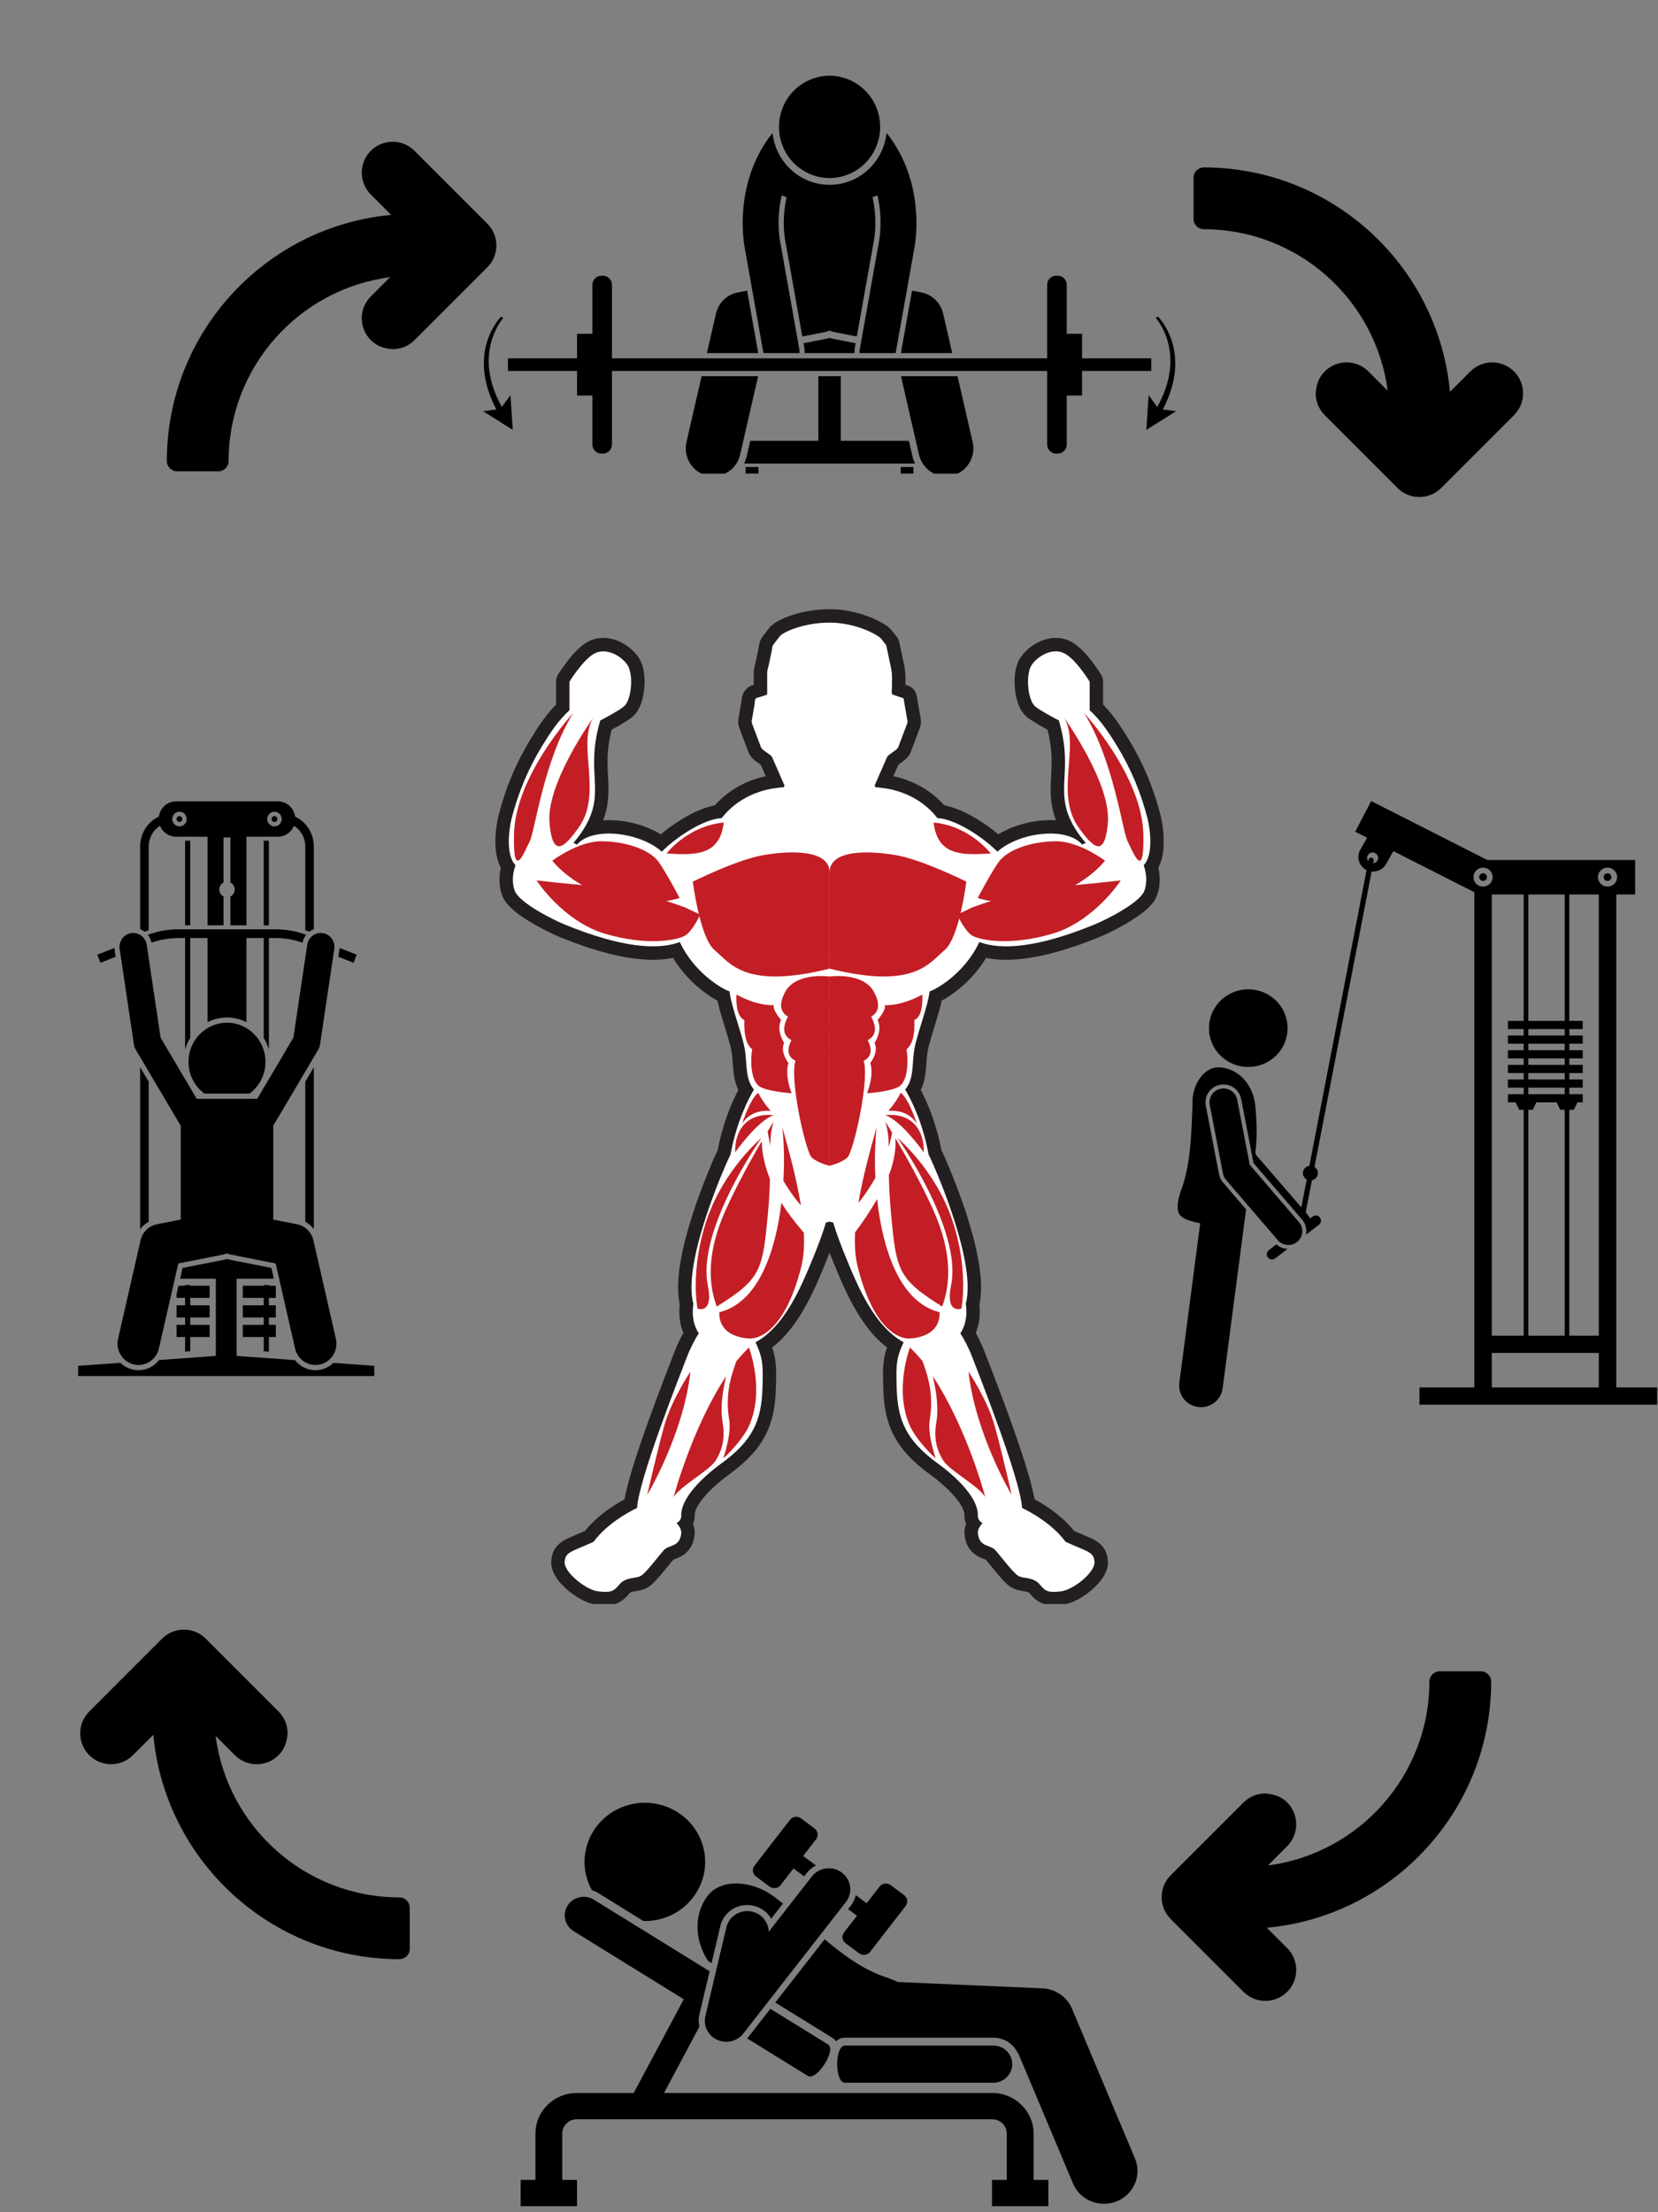 <?xml version="1.0" encoding="UTF-8"?>
<svg xmlns="http://www.w3.org/2000/svg" xmlns:xlink="http://www.w3.org/1999/xlink" width="224.88pt" height="300pt" viewBox="0 0 224.88 300" version="1.2">
<rect x="0" y="0" width="224.88" height="300" fill="#808080" stroke="none"/>
<defs>
<clipPath id="clip1">
  <path d="M 101 63 L 103 63 L 103 64.246 L 101 64.246 Z M 101 63 "/>
</clipPath>
<clipPath id="clip2">
  <path d="M 122 63 L 124 63 L 124 64.246 L 122 64.246 Z M 122 63 "/>
</clipPath>
<clipPath id="clip3">
  <path d="M 122 51 L 133 51 L 133 64.246 L 122 64.246 Z M 122 51 "/>
</clipPath>
<clipPath id="clip4">
  <path d="M 93 51 L 103 51 L 103 64.246 L 93 64.246 Z M 93 51 "/>
</clipPath>
<clipPath id="clip5">
  <path d="M 105 10.273 L 120 10.273 L 120 25 L 105 25 Z M 105 10.273 "/>
</clipPath>
<clipPath id="clip6">
  <path d="M 159.113 108.637 L 224.762 108.637 L 224.762 190.836 L 159.113 190.836 Z M 159.113 108.637 "/>
</clipPath>
<clipPath id="clip7">
  <path d="M 105 263 L 154.574 263 L 154.574 299 L 105 299 Z M 105 263 "/>
</clipPath>
<clipPath id="clip8">
  <path d="M 70.617 257 L 143 257 L 143 299.238 L 70.617 299.238 Z M 70.617 257 "/>
</clipPath>
<clipPath id="clip9">
  <path d="M 67.117 82.605 L 157.82 82.605 L 157.82 217.535 L 67.117 217.535 Z M 67.117 82.605 "/>
</clipPath>
<clipPath id="clip10">
  <path d="M 161.883 22.566 L 206.859 22.566 L 206.859 67.543 L 161.883 67.543 Z M 161.883 22.566 "/>
</clipPath>
<clipPath id="clip11">
  <path d="M 157.414 226.66 L 202.391 226.66 L 202.391 271.637 L 157.414 271.637 Z M 157.414 226.66 "/>
</clipPath>
<clipPath id="clip12">
  <path d="M 19 108.637 L 43 108.637 L 43 127 L 19 127 Z M 19 108.637 "/>
</clipPath>
<clipPath id="clip13">
  <path d="M 10.598 170 L 50.762 170 L 50.762 186.598 L 10.598 186.598 Z M 10.598 170 "/>
</clipPath>
<clipPath id="clip14">
  <path d="M 10.598 221 L 55.574 221 L 55.574 265.844 L 10.598 265.844 Z M 10.598 221 "/>
</clipPath>
<clipPath id="clip15">
  <path d="M 22.488 19 L 67.465 19 L 67.465 63.922 L 22.488 63.922 Z M 22.488 19 "/>
</clipPath>
</defs>
<g id="surface1">
<path style=" stroke:none;fill-rule:nonzero;fill:rgb(0%,0%,0%);fill-opacity:1;" d="M 123.277 59.781 L 114.039 59.781 L 114.039 51.02 L 110.992 51.02 L 110.992 59.781 L 101.758 59.781 L 101.273 61.875 C 101.195 62.223 101.074 62.551 100.93 62.863 L 124.105 62.863 C 123.957 62.551 123.836 62.223 123.758 61.875 Z M 123.277 59.781 "/>
<g clip-path="url(#clip1)" clip-rule="nonzero">
<path style=" stroke:none;fill-rule:nonzero;fill:rgb(0%,0%,0%);fill-opacity:1;" d="M 101.137 63.34 L 102.871 63.34 L 102.871 64.234 L 101.137 64.234 Z M 101.137 63.34 "/>
</g>
<g clip-path="url(#clip2)" clip-rule="nonzero">
<path style=" stroke:none;fill-rule:nonzero;fill:rgb(0%,0%,0%);fill-opacity:1;" d="M 122.164 63.34 L 123.895 63.34 L 123.895 64.234 L 122.164 64.234 Z M 122.164 63.34 "/>
</g>
<path style=" stroke:none;fill-rule:nonzero;fill:rgb(0%,0%,0%);fill-opacity:1;" d="M 115.895 47.891 C 115.883 47.652 115.895 47.414 115.941 47.172 L 116.051 46.547 L 113.074 45.965 C 112.887 45.926 112.699 45.879 112.516 45.816 C 112.332 45.879 112.145 45.926 111.957 45.965 L 108.984 46.547 L 109.094 47.172 C 109.137 47.414 109.148 47.652 109.137 47.891 Z M 115.895 47.891 "/>
<g clip-path="url(#clip3)" clip-rule="nonzero">
<path style=" stroke:none;fill-rule:nonzero;fill:rgb(0%,0%,0%);fill-opacity:1;" d="M 129.871 51.02 L 122.203 51.02 L 124.648 61.668 C 125.051 63.41 126.586 64.59 128.285 64.59 C 128.562 64.59 128.848 64.559 129.133 64.492 C 131.141 64.02 132.391 61.992 131.926 59.961 Z M 129.871 51.02 "/>
</g>
<g clip-path="url(#clip4)" clip-rule="nonzero">
<path style=" stroke:none;fill-rule:nonzero;fill:rgb(0%,0%,0%);fill-opacity:1;" d="M 93.109 59.961 C 92.641 61.992 93.891 64.02 95.902 64.492 C 96.188 64.559 96.469 64.59 96.75 64.59 C 98.445 64.59 99.984 63.41 100.383 61.668 L 102.828 51.02 L 95.16 51.02 Z M 93.109 59.961 "/>
</g>
<path style=" stroke:none;fill-rule:nonzero;fill:rgb(0%,0%,0%);fill-opacity:1;" d="M 101.332 39.414 L 100.039 39.668 C 98.594 39.953 97.445 41.07 97.113 42.52 L 95.879 47.891 L 102.84 47.891 Z M 101.332 39.414 "/>
<path style=" stroke:none;fill-rule:nonzero;fill:rgb(0%,0%,0%);fill-opacity:1;" d="M 129.152 47.891 L 127.918 42.52 C 127.586 41.07 126.441 39.953 124.992 39.668 L 123.703 39.414 L 122.191 47.891 Z M 129.152 47.891 "/>
<path style=" stroke:none;fill-rule:nonzero;fill:rgb(0%,0%,0%);fill-opacity:1;" d="M 100.984 33.469 L 103.551 47.891 L 108.434 47.891 C 108.445 47.695 108.438 47.496 108.402 47.297 L 105.785 32.582 C 105.781 32.566 105.777 32.551 105.777 32.539 C 105.77 32.496 105.258 29.773 106.023 26.5 L 106.691 26.742 C 105.996 29.812 106.457 32.363 106.465 32.402 L 108.82 45.637 L 111.785 45.055 C 112.039 45.008 112.285 44.93 112.516 44.832 C 112.75 44.93 112.992 45.004 113.25 45.055 L 116.211 45.637 L 118.57 32.402 C 118.574 32.363 119.035 29.812 118.34 26.742 L 119.012 26.5 C 119.773 29.773 119.266 32.496 119.258 32.539 C 119.254 32.551 119.25 32.566 119.25 32.582 L 116.629 47.297 C 116.594 47.496 116.586 47.695 116.598 47.891 L 121.48 47.891 L 124.047 33.469 C 124.129 33.043 124.773 29.273 123.621 24.836 C 123.219 23.301 122.605 21.691 121.676 20.109 C 121.328 19.516 120.938 18.926 120.496 18.348 C 120.418 18.246 120.332 18.156 120.242 18.07 C 119.816 22 116.516 25.066 112.516 25.066 C 108.516 25.066 105.215 22 104.789 18.07 C 104.699 18.156 104.613 18.246 104.539 18.348 C 104.094 18.926 103.703 19.516 103.355 20.109 C 102.426 21.691 101.812 23.301 101.414 24.836 C 100.258 29.273 100.906 33.043 100.984 33.469 Z M 100.984 33.469 "/>
<g clip-path="url(#clip5)" clip-rule="nonzero">
<path style=" stroke:none;fill-rule:nonzero;fill:rgb(0%,0%,0%);fill-opacity:1;" d="M 119.375 17.207 C 119.375 17.664 119.332 18.113 119.246 18.562 C 119.156 19.008 119.027 19.441 118.855 19.863 C 118.684 20.281 118.469 20.684 118.219 21.062 C 117.969 21.441 117.684 21.789 117.367 22.113 C 117.047 22.434 116.703 22.723 116.328 22.973 C 115.953 23.227 115.559 23.441 115.141 23.613 C 114.727 23.789 114.297 23.922 113.855 24.008 C 113.414 24.098 112.969 24.145 112.516 24.145 C 112.066 24.145 111.621 24.098 111.18 24.008 C 110.738 23.922 110.309 23.789 109.891 23.613 C 109.477 23.441 109.078 23.227 108.707 22.973 C 108.332 22.723 107.984 22.434 107.664 22.113 C 107.348 21.789 107.062 21.441 106.812 21.062 C 106.562 20.684 106.352 20.281 106.18 19.863 C 106.008 19.441 105.875 19.008 105.789 18.562 C 105.699 18.113 105.656 17.664 105.656 17.207 C 105.656 16.754 105.699 16.301 105.789 15.855 C 105.875 15.41 106.008 14.977 106.18 14.555 C 106.352 14.133 106.562 13.734 106.812 13.355 C 107.062 12.977 107.348 12.629 107.664 12.305 C 107.984 11.984 108.332 11.695 108.707 11.445 C 109.078 11.191 109.477 10.977 109.891 10.801 C 110.309 10.629 110.738 10.496 111.18 10.406 C 111.621 10.32 112.066 10.273 112.516 10.273 C 112.969 10.273 113.414 10.32 113.855 10.406 C 114.297 10.496 114.727 10.629 115.141 10.801 C 115.559 10.977 115.953 11.191 116.328 11.445 C 116.703 11.695 117.047 11.984 117.367 12.305 C 117.684 12.629 117.969 12.977 118.219 13.355 C 118.469 13.734 118.684 14.133 118.855 14.555 C 119.027 14.977 119.156 15.41 119.246 15.855 C 119.332 16.301 119.375 16.754 119.375 17.207 Z M 119.375 17.207 "/>
</g>
<path style=" stroke:none;fill-rule:nonzero;fill:rgb(0%,0%,0%);fill-opacity:1;" d="M 142.027 50.312 L 142.027 60.281 C 142.027 60.961 142.578 61.516 143.246 61.516 L 143.465 61.516 C 144.137 61.516 144.688 60.961 144.688 60.281 L 144.688 53.641 L 146.766 53.641 L 146.766 50.312 L 156.145 50.312 L 156.145 48.598 L 146.766 48.598 L 146.766 45.27 L 144.688 45.27 L 144.688 38.625 C 144.688 37.949 144.137 37.395 143.465 37.395 L 143.246 37.395 C 142.578 37.395 142.027 37.949 142.027 38.625 L 142.027 48.598 L 83.004 48.598 L 83.004 38.625 C 83.004 37.949 82.453 37.395 81.785 37.395 L 81.566 37.395 C 80.895 37.395 80.348 37.949 80.348 38.625 L 80.348 45.27 L 78.266 45.27 L 78.266 48.598 L 68.891 48.598 L 68.891 50.312 L 78.266 50.312 L 78.266 53.641 L 80.348 53.641 L 80.348 60.281 C 80.348 60.961 80.895 61.516 81.566 61.516 L 81.785 61.516 C 82.453 61.516 83.004 60.961 83.004 60.281 L 83.004 50.312 Z M 142.027 50.312 "/>
<path style=" stroke:none;fill-rule:nonzero;fill:rgb(0%,0%,0%);fill-opacity:1;" d="M 157.043 42.926 L 156.773 43.125 C 156.773 43.125 161.082 47.863 156.961 55.188 L 155.793 53.59 L 155.484 58.301 L 159.508 55.77 L 157.711 55.531 C 161.883 47.598 157.043 42.926 157.043 42.926 Z M 157.043 42.926 "/>
<path style=" stroke:none;fill-rule:nonzero;fill:rgb(0%,0%,0%);fill-opacity:1;" d="M 68.07 55.188 C 63.953 47.863 68.258 43.125 68.258 43.125 L 67.988 42.926 C 67.988 42.926 63.152 47.598 67.324 55.531 L 65.523 55.77 L 69.547 58.301 L 69.238 53.59 Z M 68.07 55.188 "/>
<g clip-path="url(#clip6)" clip-rule="nonzero">
<path style=" stroke:none;fill-rule:nonzero;fill:rgb(0%,0%,0%);fill-opacity:1;" d="M 219.223 121.312 L 221.777 121.312 L 221.777 116.629 L 201.723 116.629 L 185.977 108.637 L 183.812 112.801 L 185.422 113.617 L 184.492 115.258 C 183.953 116.207 184.301 117.422 185.266 117.953 C 185.293 117.969 185.324 117.98 185.352 117.996 L 177.594 158.102 C 177.516 158.113 177.438 158.129 177.363 158.16 C 176.84 158.363 176.582 158.949 176.789 159.465 C 176.875 159.688 177.039 159.855 177.234 159.965 L 176.504 163.742 L 170.371 156.641 L 170.27 156.305 C 170.504 154.391 170.488 152.449 170.273 150.078 C 169.93 146.469 167.336 144.734 165.25 144.75 C 163.164 144.766 161.637 147.27 161.746 149.691 C 161.598 153.027 161.602 157.863 160.113 161.648 C 159.148 164.781 160.035 165.227 162.141 165.758 C 162.352 165.812 162.566 165.859 162.789 165.902 L 159.953 187.539 C 159.742 189.141 160.887 190.609 162.508 190.816 C 162.637 190.832 162.766 190.84 162.895 190.84 C 164.359 190.84 165.633 189.766 165.828 188.289 L 169.012 164.016 L 165.879 160.363 C 165.605 160.047 165.422 159.664 165.34 159.258 L 163.547 149.941 C 163.293 148.633 164.164 147.371 165.488 147.121 C 165.637 147.094 165.793 147.078 165.945 147.078 C 167.113 147.078 168.121 147.902 168.34 149.039 L 170.02 157.73 L 176.605 165.406 C 177.113 165.996 177.277 166.754 177.133 167.457 L 178.895 166.102 C 179.203 165.863 179.262 165.422 179.02 165.117 C 178.777 164.809 178.332 164.754 178.02 164.992 L 177.688 165.246 C 177.617 165.078 177.516 164.918 177.387 164.77 L 177.094 164.43 L 177.938 160.078 C 177.992 160.066 178.051 160.055 178.109 160.031 C 178.633 159.828 178.887 159.242 178.684 158.727 C 178.602 158.523 178.461 158.363 178.289 158.254 L 186.039 118.191 C 186.809 118.27 187.594 117.898 187.992 117.191 L 188.988 115.43 L 199.965 121 L 199.965 188.16 L 192.527 188.16 L 192.527 190.5 L 225.219 190.5 L 225.219 188.16 L 219.223 188.16 Z M 186.824 116.715 C 186.699 116.93 186.484 117.059 186.254 117.086 L 186.32 116.73 C 186.359 116.539 186.23 116.355 186.039 116.32 C 185.848 116.285 185.66 116.406 185.625 116.598 L 185.582 116.809 C 185.402 116.582 185.363 116.262 185.516 115.992 C 185.719 115.637 186.176 115.508 186.535 115.707 C 186.895 115.906 187.023 116.359 186.824 116.715 Z M 216.852 181.145 L 212.855 181.145 L 212.855 150.512 L 213.465 150.512 L 213.953 149.5 L 214.668 149.5 L 214.668 148.391 L 212.855 148.391 L 212.855 147.512 L 214.668 147.512 L 214.668 146.402 L 212.855 146.402 L 212.855 145.523 L 214.668 145.523 L 214.668 144.418 L 212.855 144.418 L 212.855 143.539 L 214.668 143.539 L 214.668 142.43 L 212.855 142.43 L 212.855 141.551 L 214.668 141.551 L 214.668 140.441 L 212.855 140.441 L 212.855 139.562 L 214.668 139.562 L 214.668 138.453 L 212.855 138.453 L 212.855 121.312 L 216.852 121.312 Z M 202.336 121.312 L 206.66 121.312 L 206.66 138.453 L 204.52 138.453 L 204.52 139.562 L 206.66 139.562 L 206.66 140.441 L 204.52 140.441 L 204.52 141.551 L 206.66 141.551 L 206.66 142.43 L 204.52 142.43 L 204.52 143.539 L 206.66 143.539 L 206.66 144.418 L 204.52 144.418 L 204.52 145.527 L 206.66 145.527 L 206.66 146.402 L 204.52 146.402 L 204.52 147.512 L 206.66 147.512 L 206.66 148.391 L 204.52 148.391 L 204.52 149.5 L 205.562 149.5 L 206.051 150.512 L 206.66 150.512 L 206.66 181.145 L 202.336 181.145 Z M 207.289 148.391 L 207.289 147.512 L 212.227 147.512 L 212.227 148.391 Z M 207.289 146.402 L 207.289 145.523 L 212.227 145.523 L 212.227 146.402 Z M 207.289 144.418 L 207.289 143.539 L 212.227 143.539 L 212.227 144.418 Z M 207.289 142.43 L 207.289 141.551 L 212.227 141.551 L 212.227 142.43 Z M 207.289 140.441 L 207.289 139.562 L 212.227 139.562 L 212.227 140.441 Z M 207.289 138.453 L 207.289 121.312 L 212.227 121.312 L 212.227 138.453 Z M 207.289 150.512 L 207.898 150.512 L 208.383 149.5 L 211.133 149.5 L 211.621 150.512 L 212.227 150.512 L 212.227 181.145 L 207.289 181.145 Z M 219.34 118.953 C 219.34 119.664 218.754 120.238 218.035 120.238 C 217.316 120.238 216.734 119.664 216.734 118.953 C 216.734 118.242 217.316 117.668 218.035 117.668 C 218.754 117.668 219.34 118.242 219.34 118.953 Z M 199.848 118.953 C 199.848 118.242 200.43 117.668 201.152 117.668 C 201.871 117.668 202.453 118.242 202.453 118.953 C 202.453 119.664 201.871 120.238 201.152 120.238 C 200.43 120.238 199.848 119.664 199.848 118.953 Z M 202.336 183.484 L 216.852 183.484 L 216.852 188.16 L 202.336 188.16 Z M 202.336 183.484 "/>
</g>
<path style=" stroke:none;fill-rule:nonzero;fill:rgb(0%,0%,0%);fill-opacity:1;" d="M 174.641 139.438 C 174.641 139.785 174.605 140.125 174.539 140.465 C 174.469 140.805 174.367 141.133 174.234 141.453 C 174.102 141.773 173.938 142.078 173.742 142.363 C 173.547 142.652 173.328 142.918 173.078 143.164 C 172.832 143.406 172.562 143.625 172.27 143.816 C 171.98 144.008 171.672 144.172 171.348 144.305 C 171.023 144.438 170.691 144.535 170.348 144.605 C 170.004 144.672 169.656 144.707 169.309 144.707 C 168.957 144.707 168.609 144.672 168.27 144.605 C 167.926 144.535 167.59 144.438 167.266 144.305 C 166.945 144.172 166.637 144.008 166.344 143.816 C 166.055 143.625 165.785 143.406 165.539 143.164 C 165.289 142.918 165.07 142.652 164.875 142.363 C 164.68 142.078 164.516 141.773 164.383 141.453 C 164.246 141.133 164.145 140.805 164.078 140.465 C 164.008 140.125 163.977 139.785 163.977 139.438 C 163.977 139.09 164.008 138.75 164.078 138.41 C 164.145 138.07 164.246 137.742 164.383 137.422 C 164.516 137.102 164.68 136.797 164.875 136.512 C 165.07 136.223 165.289 135.957 165.539 135.711 C 165.785 135.469 166.055 135.25 166.344 135.059 C 166.637 134.867 166.945 134.703 167.266 134.57 C 167.59 134.438 167.926 134.34 168.27 134.27 C 168.609 134.203 168.957 134.168 169.309 134.168 C 169.656 134.168 170.004 134.203 170.348 134.27 C 170.691 134.34 171.023 134.438 171.348 134.57 C 171.672 134.703 171.98 134.867 172.27 135.059 C 172.562 135.25 172.832 135.469 173.078 135.711 C 173.328 135.957 173.547 136.223 173.742 136.512 C 173.938 136.797 174.102 137.102 174.234 137.422 C 174.367 137.742 174.469 138.07 174.539 138.41 C 174.605 138.75 174.641 139.09 174.641 139.438 Z M 174.641 139.438 "/>
<path style=" stroke:none;fill-rule:nonzero;fill:rgb(0%,0%,0%);fill-opacity:1;" d="M 172.094 169.547 C 171.781 169.785 171.727 170.227 171.969 170.535 C 172.109 170.711 172.32 170.805 172.531 170.805 C 172.684 170.805 172.836 170.758 172.965 170.656 L 174.637 169.371 C 174.07 169.348 173.535 169.133 173.117 168.762 Z M 172.094 169.547 "/>
<path style=" stroke:none;fill-rule:nonzero;fill:rgb(0%,0%,0%);fill-opacity:1;" d="M 176.191 165.758 L 169.508 157.969 L 167.805 149.141 C 167.609 148.125 166.617 147.457 165.59 147.648 C 164.559 147.844 163.887 148.824 164.082 149.84 L 165.879 159.156 C 165.938 159.473 166.082 159.77 166.293 160.016 L 173.301 168.18 C 173.676 168.617 174.207 168.84 174.746 168.84 C 175.18 168.84 175.613 168.695 175.973 168.395 C 176.77 167.727 176.867 166.547 176.191 165.758 Z M 176.191 165.758 "/>
<path style=" stroke:none;fill-rule:nonzero;fill:rgb(0%,0%,0%);fill-opacity:1;" d="M 201.152 118.438 C 200.863 118.438 200.625 118.668 200.625 118.953 C 200.625 119.238 200.863 119.473 201.152 119.473 C 201.441 119.473 201.676 119.238 201.676 118.953 C 201.676 118.668 201.441 118.438 201.152 118.438 Z M 201.152 118.438 "/>
<path style=" stroke:none;fill-rule:nonzero;fill:rgb(0%,0%,0%);fill-opacity:1;" d="M 218.035 118.438 C 217.746 118.438 217.512 118.668 217.512 118.953 C 217.512 119.238 217.746 119.473 218.035 119.473 C 218.324 119.473 218.559 119.238 218.559 118.953 C 218.559 118.668 218.324 118.438 218.035 118.438 Z M 218.035 118.438 "/>
<path style=" stroke:none;fill-rule:nonzero;fill:rgb(0%,0%,0%);fill-opacity:1;" d="M 94.867 255.918 C 96.789 251.906 95.027 247.129 90.938 245.25 C 86.848 243.367 81.977 245.094 80.059 249.105 C 78.91 251.508 79.078 254.184 80.281 256.348 C 80.57 256.438 80.855 256.562 81.125 256.73 L 87.273 260.531 C 90.414 260.602 93.449 258.887 94.867 255.918 Z M 94.867 255.918 "/>
<path style=" stroke:none;fill-rule:nonzero;fill:rgb(0%,0%,0%);fill-opacity:1;" d="M 96.082 256.988 C 94.406 259.008 93.859 262.59 96.039 265.945 L 96.512 266.238 L 97.703 261.203 C 98.102 259.527 99.598 258.359 101.348 258.359 C 101.633 258.359 101.918 258.395 102.199 258.457 C 103.242 258.695 104.098 259.34 104.602 260.203 L 106.199 258.152 C 105.941 257.953 105.688 257.762 105.434 257.578 C 102.602 255.145 98.102 254.555 96.082 256.988 Z M 96.082 256.988 "/>
<g clip-path="url(#clip7)" clip-rule="nonzero">
<path style=" stroke:none;fill-rule:nonzero;fill:rgb(0%,0%,0%);fill-opacity:1;" d="M 112.891 276.363 C 113.102 276.496 113.27 276.656 113.398 276.848 C 113.73 276.523 114.137 276.348 114.609 276.348 L 134.723 276.348 C 136.195 276.348 137.465 277.203 138.047 278.438 L 138.098 278.438 L 145.535 296.121 C 146.258 297.84 147.949 298.879 149.738 298.879 C 150.316 298.879 150.902 298.773 151.469 298.543 C 153.789 297.605 154.895 295 153.938 292.723 L 145.395 272.414 C 144.723 270.812 143.16 269.738 141.398 269.66 L 121.77 268.801 C 121.371 268.621 120.934 268.438 120.445 268.246 C 117.27 267.266 114.434 265.188 111.848 263 L 105.152 271.582 Z M 112.891 276.363 "/>
</g>
<path style=" stroke:none;fill-rule:nonzero;fill:rgb(0%,0%,0%);fill-opacity:1;" d="M 114.609 282.461 L 134.723 282.461 C 136.137 282.461 137.293 281.324 137.293 279.938 C 137.293 278.551 136.137 277.414 134.723 277.414 L 114.609 277.414 C 113.195 277.414 113.195 282.461 114.609 282.461 Z M 114.609 282.461 "/>
<path style=" stroke:none;fill-rule:nonzero;fill:rgb(0%,0%,0%);fill-opacity:1;" d="M 101.48 276.289 C 101.434 276.344 101.383 276.395 101.336 276.449 L 109.555 281.527 C 110.75 282.27 113.504 278.008 112.309 277.266 L 104.488 272.434 Z M 101.48 276.289 "/>
<g clip-path="url(#clip8)" clip-rule="nonzero">
<path style=" stroke:none;fill-rule:nonzero;fill:rgb(0%,0%,0%);fill-opacity:1;" d="M 94.855 273.227 L 96.25 267.344 L 80.543 257.633 C 79.348 256.891 77.75 257.242 76.996 258.414 C 76.238 259.586 76.598 261.152 77.789 261.895 L 92.742 271.137 L 92.234 272.086 L 85.957 283.848 L 78.23 283.848 C 75.137 283.848 72.625 286.312 72.625 289.348 L 72.625 295.645 L 70.617 295.645 L 70.617 299.207 L 78.266 299.207 L 78.266 295.645 L 76.258 295.645 L 76.258 289.348 C 76.258 288.281 77.145 287.414 78.23 287.414 L 134.582 287.414 C 135.668 287.414 136.551 288.281 136.551 289.348 L 136.551 295.645 L 134.547 295.645 L 134.547 299.207 L 142.191 299.207 L 142.191 295.645 L 140.188 295.645 L 140.188 289.348 C 140.188 286.312 137.672 283.848 134.582 283.848 L 90.062 283.848 L 94.859 274.859 C 94.734 274.332 94.727 273.777 94.855 273.227 Z M 94.855 273.227 "/>
</g>
<path style=" stroke:none;fill-rule:nonzero;fill:rgb(0%,0%,0%);fill-opacity:1;" d="M 110.66 252.984 L 108.934 251.703 L 110.688 249.441 C 111.043 248.98 110.949 248.324 110.484 247.977 L 108.645 246.605 C 108.176 246.258 107.504 246.348 107.148 246.805 L 102.332 253.023 C 101.977 253.48 102.07 254.141 102.535 254.488 L 104.375 255.859 C 104.844 256.207 105.516 256.117 105.871 255.66 L 107.621 253.398 L 109.07 254.477 L 109.445 253.992 C 109.777 253.566 110.195 253.23 110.66 252.984 Z M 110.66 252.984 "/>
<path style=" stroke:none;fill-rule:nonzero;fill:rgb(0%,0%,0%);fill-opacity:1;" d="M 115.035 258.918 L 116.234 259.812 L 114.48 262.074 C 114.125 262.531 114.219 263.191 114.684 263.539 L 116.527 264.91 C 116.992 265.258 117.664 265.168 118.02 264.707 L 122.836 258.488 C 123.191 258.031 123.102 257.371 122.633 257.023 L 120.793 255.652 C 120.328 255.305 119.656 255.395 119.301 255.855 L 117.547 258.117 L 116.07 257.016 C 115.957 257.523 115.738 258.016 115.395 258.457 Z M 115.035 258.918 "/>
<path style=" stroke:none;fill-rule:nonzero;fill:rgb(0%,0%,0%);fill-opacity:1;" d="M 102.012 259.254 C 100.441 258.898 98.883 259.855 98.52 261.387 L 95.672 273.41 C 95.363 274.719 96.023 276.062 97.266 276.637 C 97.664 276.82 98.086 276.91 98.504 276.91 C 99.387 276.91 100.25 276.516 100.816 275.789 L 114.73 257.957 C 115.703 256.707 115.461 254.918 114.188 253.961 C 112.91 253.004 111.086 253.238 110.109 254.492 L 104.262 261.988 C 104.242 260.707 103.34 259.559 102.012 259.254 Z M 102.012 259.254 "/>
<g clip-path="url(#clip9)" clip-rule="nonzero">
<path style=" stroke:none;fill-rule:nonzero;fill:rgb(13.73%,12.16%,12.549%);fill-opacity:1;" d="M 155.641 111.012 L 157.406 110.562 C 156.488 106.934 155.059 103.496 153.102 100.289 C 152.602 99.465 152.023 98.539 151.352 97.617 C 150.68 96.699 149.914 95.781 149.008 94.969 L 147.797 96.332 L 149.617 96.332 L 149.617 92.453 C 149.617 92.117 149.527 91.793 149.352 91.508 C 149.328 91.473 148.832 90.652 148.098 89.695 C 147.73 89.219 147.305 88.703 146.824 88.223 C 146.582 87.984 146.328 87.75 146.051 87.535 C 145.77 87.316 145.473 87.113 145.121 86.945 C 144.496 86.641 143.832 86.512 143.207 86.512 C 142.672 86.512 142.16 86.605 141.688 86.75 C 140.977 86.973 140.348 87.316 139.793 87.734 C 139.242 88.152 138.766 88.645 138.391 89.215 L 138.391 89.211 C 138.043 89.754 137.879 90.281 137.766 90.824 C 137.656 91.363 137.609 91.918 137.609 92.473 C 137.609 93.324 137.715 94.176 137.945 94.988 C 138.059 95.395 138.211 95.789 138.422 96.18 C 138.637 96.566 138.918 96.957 139.355 97.301 L 139.355 97.297 C 139.613 97.496 139.887 97.68 140.18 97.863 C 141.047 98.41 142.078 98.965 142.773 99.324 L 143.613 97.703 L 141.867 98.23 C 142.492 100.332 142.629 101.906 142.633 103.336 C 142.633 104.598 142.508 105.766 142.504 107.07 C 142.504 108.031 142.582 109.062 142.875 110.164 C 143.188 111.348 143.707 112.402 144.262 113.305 C 144.816 114.211 145.41 114.969 145.914 115.531 L 147.27 114.312 L 146.539 112.645 C 146.359 112.719 146.164 112.809 145.949 112.918 L 146.773 114.543 L 148.16 113.363 C 147.805 112.945 147.387 112.602 146.941 112.324 C 146.273 111.91 145.543 111.641 144.789 111.469 C 144.035 111.297 143.25 111.223 142.453 111.223 C 140.961 111.223 139.426 111.484 137.977 111.969 C 136.531 112.453 135.172 113.156 134.066 114.141 L 135.281 115.5 L 134.316 113.953 L 134.312 113.953 L 135.281 115.504 L 136.57 114.215 C 135.363 113.004 133.801 111.82 132.18 110.875 C 131.367 110.406 130.539 109.996 129.715 109.688 C 128.891 109.379 128.074 109.16 127.219 109.129 L 127.152 110.953 L 128.59 109.832 C 127.312 108.188 125.742 107.039 124.168 106.285 C 122.59 105.531 121.008 105.156 119.613 105.02 L 119.438 106.836 L 119.754 105.039 C 119.414 104.98 119.082 104.949 118.762 104.949 L 118.754 106.773 L 120.34 105.879 L 120.211 105.645 L 118.625 106.539 L 120.293 107.273 C 120.719 106.297 121.148 105.32 121.574 104.348 C 121.707 104.039 121.844 103.734 121.977 103.426 L 120.906 102.957 L 121.746 103.781 C 121.785 103.738 121.879 103.645 121.977 103.426 L 120.906 102.957 L 121.746 103.781 L 121.371 103.41 L 121.719 103.809 L 121.746 103.781 L 121.371 103.41 L 121.719 103.809 L 121.645 103.723 L 121.715 103.809 L 121.719 103.809 L 121.645 103.723 L 121.715 103.809 C 121.719 103.809 121.77 103.766 121.855 103.711 C 121.938 103.648 122.051 103.578 122.219 103.441 L 122.219 103.445 L 122.223 103.441 C 122.258 103.406 122.438 103.293 122.684 103.094 C 122.809 102.992 122.953 102.863 123.109 102.684 C 123.258 102.5 123.426 102.258 123.543 101.945 L 123.547 101.941 C 123.742 101.422 123.941 100.898 124.137 100.375 C 124.34 99.836 124.543 99.297 124.75 98.762 L 124.75 98.758 C 124.863 98.449 124.91 98.121 124.91 97.867 C 124.906 97.598 124.871 97.402 124.848 97.273 C 124.82 97.141 124.805 97.074 124.805 97.055 L 124.801 97.047 C 124.648 96.164 124.496 95.277 124.344 94.395 C 124.23 93.734 123.77 93.191 123.137 92.977 C 122.652 92.809 122.168 92.645 121.68 92.48 L 121.145 94.059 L 122.117 92.703 C 121.988 92.613 121.836 92.531 121.68 92.48 L 121.145 94.059 L 122.117 92.703 L 121.168 94.027 L 122.586 93.223 C 122.496 93.07 122.348 92.871 122.117 92.703 L 121.168 94.027 L 122.586 93.223 L 121.367 93.914 L 122.754 93.688 C 122.734 93.605 122.715 93.461 122.586 93.223 L 121.367 93.914 L 122.754 93.688 L 122.051 93.805 L 122.762 93.805 C 122.762 93.801 122.766 93.773 122.754 93.688 L 122.051 93.805 L 122.762 93.805 L 122.766 93.766 C 122.77 93.727 122.773 93.664 122.781 93.59 C 122.789 93.508 122.801 93.422 122.801 93.242 C 122.801 92.906 122.812 92.531 122.812 92.117 C 122.812 91.574 122.793 90.953 122.648 90.281 L 122.648 90.277 C 122.426 89.227 122.203 88.18 121.98 87.129 C 121.938 86.93 121.879 86.789 121.828 86.68 C 121.734 86.496 121.66 86.395 121.602 86.316 C 121.512 86.203 121.457 86.145 121.43 86.117 L 121.414 86.102 L 121.391 86.129 L 121.418 86.102 L 121.414 86.102 L 121.391 86.129 L 121.418 86.102 L 120.406 87.02 L 121.496 86.199 C 121.441 86.129 121.422 86.109 121.418 86.102 L 120.406 87.02 L 121.496 86.199 L 121.48 86.18 C 121.316 85.969 121.156 85.758 120.988 85.543 L 120.988 85.539 C 120.867 85.383 120.766 85.281 120.664 85.191 C 120.477 85.02 120.293 84.887 120.09 84.75 C 119.73 84.516 119.305 84.277 118.801 84.039 C 118.043 83.688 117.117 83.336 116.055 83.07 C 114.992 82.801 113.797 82.617 112.52 82.617 C 110.5 82.621 108.734 82.988 107.379 83.438 C 106.695 83.664 106.121 83.91 105.645 84.16 C 105.406 84.289 105.191 84.414 104.984 84.559 C 104.883 84.633 104.785 84.707 104.68 84.801 C 104.574 84.891 104.465 85 104.336 85.16 L 104.34 85.16 C 104.035 85.555 103.73 85.949 103.426 86.344 L 103.422 86.352 C 103.203 86.641 103.113 86.887 103.047 87.086 C 102.957 87.379 102.93 87.586 102.91 87.73 C 102.898 87.805 102.891 87.863 102.887 87.895 L 102.883 87.926 L 103.008 87.945 L 102.883 87.926 L 103.008 87.945 L 102.883 87.926 L 103.492 88.035 L 102.887 87.906 L 102.883 87.926 L 103.492 88.035 L 102.887 87.906 L 102.887 87.914 C 102.746 88.566 102.609 89.223 102.473 89.879 C 102.465 89.918 102.422 90.066 102.363 90.281 C 102.312 90.504 102.238 90.797 102.234 91.211 C 102.234 92.195 102.234 93.18 102.234 94.164 L 104.043 94.164 L 102.375 93.461 C 102.301 93.637 102.234 93.879 102.234 94.164 L 104.043 94.164 L 102.375 93.461 L 104.035 94.16 L 102.602 93.07 C 102.531 93.164 102.449 93.285 102.375 93.461 L 104.035 94.16 L 102.602 93.07 L 104.008 94.141 L 102.918 92.75 C 102.844 92.809 102.742 92.891 102.602 93.07 L 104.008 94.141 L 102.918 92.75 L 103.898 94 L 103.168 92.586 C 103.121 92.613 103.062 92.637 102.918 92.75 L 103.898 94 L 103.168 92.586 L 103.625 93.473 L 103.23 92.555 C 103.223 92.559 103.203 92.566 103.168 92.586 L 103.625 93.473 L 103.23 92.555 L 103.324 92.773 L 103.234 92.555 L 103.23 92.555 L 103.324 92.773 L 103.234 92.555 C 103.23 92.559 103.137 92.59 103.035 92.625 C 102.875 92.676 102.672 92.738 102.496 92.789 C 102.41 92.812 102.328 92.84 102.262 92.859 L 102.168 92.887 C 102.137 92.898 102.113 92.902 102.059 92.922 L 102.066 92.918 C 101.828 92.996 101.59 93.129 101.395 93.289 C 101.223 93.434 101.086 93.594 100.98 93.746 C 100.797 94.02 100.711 94.262 100.66 94.453 C 100.586 94.742 100.574 94.938 100.562 95.062 C 100.555 95.125 100.551 95.172 100.551 95.195 L 100.551 95.211 L 101.059 95.27 L 100.555 95.184 L 100.551 95.211 L 101.059 95.27 L 100.555 95.184 L 100.551 95.188 C 100.445 95.828 100.332 96.469 100.223 97.109 L 100.219 97.113 C 100.211 97.16 100.199 97.227 100.18 97.348 C 100.156 97.465 100.129 97.641 100.129 97.867 C 100.125 98.156 100.188 98.516 100.305 98.809 L 100.305 98.797 C 100.703 99.855 101.102 100.914 101.5 101.977 C 101.645 102.352 101.844 102.602 102.012 102.785 C 102.266 103.062 102.48 103.211 102.641 103.328 C 102.719 103.383 102.785 103.426 102.828 103.457 L 102.875 103.492 L 102.883 103.496 L 102.988 103.359 L 102.879 103.492 L 102.883 103.496 L 102.988 103.359 L 102.879 103.492 L 102.879 103.496 C 103.008 103.602 103.105 103.664 103.176 103.715 C 103.23 103.754 103.27 103.781 103.297 103.801 L 103.328 103.824 L 103.703 103.367 L 103.262 103.754 C 103.309 103.809 103.328 103.824 103.328 103.824 L 103.703 103.367 L 103.262 103.754 L 104.168 102.957 L 103.066 103.445 C 103.137 103.605 103.215 103.703 103.262 103.754 L 104.168 102.957 L 103.066 103.445 C 103.625 104.723 104.184 105.996 104.742 107.273 L 106.41 106.539 L 104.82 105.648 L 104.691 105.883 L 106.281 106.773 L 106.273 104.949 C 105.953 104.949 105.621 104.98 105.281 105.039 L 105.598 106.836 L 105.422 105.02 C 104.027 105.156 102.445 105.531 100.867 106.285 C 99.293 107.039 97.723 108.188 96.445 109.832 L 97.883 110.953 L 97.82 109.129 C 96.961 109.16 96.145 109.379 95.32 109.688 C 94.086 110.152 92.836 110.84 91.656 111.625 C 90.473 112.418 89.371 113.305 88.465 114.215 L 89.754 115.504 L 90.723 113.953 L 90.719 113.953 L 89.754 115.5 L 90.969 114.141 C 89.863 113.156 88.504 112.453 87.059 111.969 C 85.609 111.484 84.07 111.223 82.578 111.223 C 81.52 111.223 80.477 111.355 79.5 111.676 C 79.012 111.836 78.535 112.047 78.09 112.324 C 77.645 112.602 77.23 112.945 76.871 113.363 L 78.262 114.543 L 79.086 112.918 C 78.871 112.809 78.676 112.719 78.496 112.645 L 77.766 114.312 L 79.121 115.531 C 79.625 114.969 80.219 114.211 80.773 113.305 C 81.328 112.402 81.848 111.348 82.16 110.164 C 82.449 109.062 82.527 108.031 82.527 107.07 C 82.527 105.766 82.402 104.598 82.402 103.336 C 82.406 101.906 82.543 100.332 83.168 98.23 L 81.422 97.703 L 82.262 99.324 C 82.723 99.086 83.34 98.758 83.953 98.406 C 84.258 98.23 84.566 98.047 84.855 97.863 C 85.148 97.68 85.422 97.496 85.68 97.297 C 86.117 96.957 86.398 96.566 86.609 96.18 C 86.93 95.594 87.113 94.996 87.238 94.371 C 87.363 93.75 87.422 93.109 87.426 92.473 C 87.422 91.914 87.379 91.363 87.27 90.824 C 87.152 90.285 86.992 89.754 86.645 89.215 L 86.645 89.211 C 86.145 88.453 85.469 87.832 84.664 87.344 C 84.258 87.102 83.82 86.898 83.348 86.75 C 82.875 86.605 82.363 86.512 81.824 86.512 C 81.203 86.512 80.535 86.641 79.91 86.945 L 79.914 86.945 C 79.562 87.113 79.266 87.316 78.984 87.535 C 78.504 87.914 78.082 88.34 77.695 88.773 C 77.121 89.426 76.633 90.094 76.273 90.605 C 75.918 91.121 75.699 91.484 75.684 91.508 C 75.508 91.793 75.418 92.117 75.418 92.453 L 75.418 96.332 L 77.238 96.332 L 76.027 94.969 C 75.121 95.781 74.355 96.699 73.684 97.617 C 73.012 98.539 72.434 99.465 71.934 100.289 C 69.977 103.492 68.547 106.934 67.625 110.562 C 67.52 110.984 67.414 111.516 67.332 112.125 C 67.25 112.734 67.188 113.422 67.188 114.137 C 67.191 114.867 67.246 115.629 67.438 116.391 C 67.535 116.773 67.668 117.156 67.855 117.535 C 68.043 117.91 68.293 118.285 68.625 118.621 L 69.918 117.336 L 68.203 116.723 C 67.902 117.57 67.742 118.445 67.742 119.316 C 67.742 120.059 67.855 120.805 68.137 121.516 L 68.137 121.512 C 68.328 121.988 68.59 122.344 68.863 122.668 C 69.348 123.227 69.918 123.688 70.535 124.137 C 71.465 124.801 72.512 125.406 73.473 125.914 C 74.434 126.422 75.289 126.82 75.871 127.062 C 81.188 129.234 85.289 130.16 88.559 130.168 C 90.188 130.168 91.613 129.926 92.852 129.465 L 92.211 127.758 L 90.562 128.535 C 90.59 128.594 90.617 128.656 90.648 128.715 L 90.648 128.723 C 91.809 131.125 93.469 132.891 94.941 134.098 C 95.68 134.703 96.375 135.168 96.961 135.512 C 97.25 135.684 97.52 135.82 97.758 135.934 C 97.875 135.992 97.992 136.039 98.105 136.086 C 98.223 136.129 98.332 136.172 98.473 136.211 L 98.949 134.449 L 97.141 134.656 C 97.219 135.324 97.371 136.016 97.559 136.73 C 97.844 137.805 98.207 138.938 98.523 139.977 C 98.684 140.496 98.832 140.992 98.949 141.434 C 99.074 141.879 99.164 142.27 99.215 142.562 C 99.363 143.406 99.371 144.352 99.496 145.434 C 99.562 145.973 99.664 146.551 99.867 147.148 C 100.07 147.746 100.387 148.359 100.844 148.918 L 102.258 147.77 L 100.691 146.836 C 99.961 148.062 98.168 151.422 97.289 156.266 L 99.082 156.59 L 97.641 155.473 C 97.582 155.551 97.559 155.59 97.535 155.625 C 97.496 155.688 97.48 155.719 97.461 155.75 C 97.43 155.809 97.41 155.852 97.383 155.906 C 97.281 156.109 97.137 156.418 96.941 156.855 C 96.27 158.367 95.047 161.293 93.977 164.586 C 93.441 166.23 92.945 167.965 92.578 169.668 C 92.211 171.375 91.969 173.043 91.969 174.605 C 91.969 175.535 92.055 176.434 92.285 177.289 L 94.043 176.809 L 92.242 176.535 C 92.172 176.996 92.137 177.449 92.137 177.891 C 92.137 179.363 92.527 180.73 93.262 181.84 L 94.781 180.84 L 93.281 179.805 C 92.965 180.27 92.645 180.824 92.328 181.449 C 92.008 182.078 91.699 182.77 91.422 183.488 L 91.422 183.492 C 91.199 184.082 90.676 185.422 90.016 187.148 C 89.027 189.734 87.734 193.199 86.66 196.406 C 86.121 198.012 85.641 199.551 85.273 200.906 C 85.09 201.586 84.938 202.215 84.816 202.793 C 84.703 203.375 84.621 203.898 84.59 204.402 L 86.41 204.504 L 85.613 202.863 C 84.773 203.27 83.648 203.883 82.473 204.727 C 81.297 205.57 80.066 206.645 79.039 208.008 L 80.496 209.105 L 79.742 207.445 C 79.008 207.777 78.414 208.023 77.902 208.242 C 77.516 208.406 77.18 208.551 76.848 208.715 C 76.602 208.84 76.355 208.977 76.109 209.16 C 75.922 209.293 75.734 209.457 75.559 209.656 C 75.297 209.949 75.082 210.324 74.961 210.691 C 74.836 211.059 74.789 211.406 74.77 211.734 L 74.77 211.73 C 74.766 211.762 74.762 211.82 74.762 211.902 C 74.766 212.391 74.879 212.801 75.027 213.156 C 75.289 213.781 75.66 214.281 76.074 214.754 C 76.703 215.453 77.453 216.07 78.258 216.578 C 78.66 216.832 79.074 217.051 79.5 217.234 C 79.934 217.414 80.375 217.555 80.875 217.621 C 81.324 217.68 81.727 217.715 82.133 217.715 C 82.445 217.715 82.766 217.691 83.098 217.621 C 83.34 217.566 83.59 217.488 83.828 217.379 C 84.18 217.215 84.488 216.996 84.738 216.773 C 84.988 216.547 85.188 216.316 85.375 216.09 L 85.379 216.086 C 85.449 216 85.477 215.984 85.543 215.949 C 85.59 215.926 85.668 215.898 85.789 215.871 C 85.969 215.824 86.246 215.793 86.625 215.719 C 86.82 215.684 87.039 215.633 87.289 215.547 C 87.539 215.457 87.824 215.324 88.102 215.121 L 88.102 215.125 C 88.293 214.98 88.445 214.844 88.602 214.695 C 88.867 214.441 89.125 214.16 89.387 213.859 C 89.781 213.41 90.18 212.922 90.539 212.48 C 90.891 212.043 91.211 211.648 91.391 211.449 L 91.391 211.445 L 91 211.105 L 91.277 211.547 C 91.289 211.539 91.34 211.504 91.391 211.445 L 91 211.105 L 91.277 211.547 L 91.242 211.488 L 91.273 211.547 L 91.277 211.547 L 91.242 211.488 L 91.273 211.547 C 91.281 211.543 91.402 211.488 91.633 211.402 C 91.797 211.34 92.023 211.254 92.289 211.117 C 92.488 211.016 92.707 210.883 92.93 210.703 C 93.258 210.438 93.582 210.055 93.801 209.613 C 94.023 209.168 94.152 208.68 94.207 208.172 L 94.207 208.168 C 94.219 208.059 94.227 207.949 94.227 207.852 C 94.227 207.277 94.059 206.773 93.852 206.371 C 93.641 205.961 93.383 205.625 93.109 205.332 L 91.77 206.562 L 92.684 208.141 C 93.062 207.918 93.445 207.609 93.746 207.16 C 94.051 206.719 94.23 206.137 94.227 205.574 L 94.227 205.535 L 93.086 205.547 L 94.227 205.562 L 94.227 205.535 L 93.086 205.547 L 94.227 205.562 L 94.227 205.449 L 94.223 205.445 C 94.223 205.254 94.289 204.922 94.5 204.492 C 94.812 203.852 95.422 203.043 96.211 202.246 C 96.996 201.445 97.949 200.645 98.914 199.945 C 100.031 199.129 100.988 198.312 101.801 197.453 C 103.02 196.168 103.898 194.758 104.441 193.199 C 104.984 191.637 105.199 189.973 105.242 188.113 C 105.258 187.473 105.273 186.91 105.273 186.375 C 105.273 185.531 105.23 184.73 105.051 183.887 C 104.875 183.043 104.566 182.199 104.113 181.246 L 102.469 182.035 L 103.328 183.641 C 104.539 182.988 105.574 182.113 106.473 181.133 C 107.82 179.652 108.875 177.93 109.762 176.211 C 110.645 174.492 111.352 172.773 111.953 171.312 C 112.582 169.773 113.242 168.086 113.777 166.312 L 112.031 165.785 L 112.289 167.59 C 112.539 167.555 112.824 167.496 113.129 167.391 L 112.516 165.672 L 111.906 167.387 C 112.211 167.496 112.492 167.555 112.742 167.59 L 113.004 165.785 L 111.258 166.312 C 111.793 168.086 112.449 169.773 113.082 171.312 C 113.883 173.262 114.871 175.664 116.219 177.922 C 116.895 179.051 117.66 180.145 118.562 181.133 C 119.461 182.113 120.496 182.988 121.703 183.641 L 122.566 182.035 L 120.922 181.246 C 120.469 182.199 120.16 183.043 119.984 183.887 C 119.805 184.73 119.762 185.531 119.762 186.375 C 119.762 186.91 119.777 187.473 119.793 188.113 L 119.793 188.109 C 119.82 189.352 119.926 190.504 120.152 191.598 C 120.492 193.242 121.133 194.758 122.129 196.125 C 123.125 197.5 124.445 198.719 126.121 199.945 C 127.406 200.879 128.672 201.988 129.547 203.039 C 129.984 203.562 130.324 204.066 130.535 204.492 C 130.742 204.922 130.812 205.254 130.809 205.445 C 130.809 205.449 130.809 205.473 130.809 205.512 L 132.629 205.535 L 130.809 205.453 C 130.809 205.484 130.809 205.523 130.809 205.574 C 130.801 206.137 130.984 206.719 131.289 207.164 C 131.59 207.609 131.973 207.922 132.355 208.141 L 133.266 206.562 L 131.926 205.328 C 131.652 205.625 131.395 205.961 131.184 206.367 C 130.977 206.773 130.809 207.273 130.809 207.852 C 130.809 207.949 130.812 208.07 130.832 208.203 L 132.637 207.973 L 130.824 208.172 C 130.867 208.527 130.941 208.871 131.059 209.203 C 131.16 209.488 131.297 209.762 131.465 210.004 C 131.758 210.438 132.141 210.758 132.48 210.969 C 132.738 211.125 132.973 211.23 133.164 211.309 C 133.453 211.426 133.648 211.492 133.723 211.531 L 133.758 211.547 L 133.762 211.547 L 134.004 211.129 L 133.645 211.445 C 133.703 211.512 133.758 211.547 133.762 211.547 L 134.004 211.129 L 133.645 211.445 L 133.645 211.449 C 133.777 211.602 134 211.867 134.25 212.176 C 134.629 212.645 135.086 213.211 135.535 213.73 C 135.762 213.992 135.984 214.242 136.207 214.473 C 136.434 214.703 136.645 214.91 136.934 215.121 C 137.18 215.305 137.434 215.426 137.66 215.512 C 138.059 215.664 138.387 215.719 138.645 215.762 C 139.035 215.824 139.289 215.871 139.414 215.918 C 139.48 215.941 139.52 215.965 139.551 215.984 C 139.582 216.004 139.609 216.027 139.66 216.086 C 139.828 216.289 140 216.492 140.215 216.695 C 140.527 216.996 140.957 217.301 141.445 217.48 C 141.938 217.66 142.434 217.719 142.902 217.715 C 143.309 217.715 143.711 217.676 144.16 217.621 C 144.543 217.57 144.887 217.477 145.223 217.355 C 145.809 217.141 146.359 216.848 146.891 216.504 C 147.688 215.988 148.434 215.363 149.051 214.652 C 149.355 214.293 149.633 213.914 149.859 213.48 C 149.969 213.262 150.066 213.027 150.145 212.77 C 150.219 212.508 150.273 212.219 150.273 211.898 C 150.273 211.844 150.27 211.797 150.27 211.766 L 150.266 211.73 C 150.25 211.473 150.219 211.207 150.145 210.918 C 150.078 210.672 149.98 210.41 149.84 210.164 C 149.719 209.949 149.566 209.75 149.406 209.578 C 149.121 209.277 148.82 209.07 148.527 208.902 C 148.086 208.648 147.656 208.465 147.141 208.246 C 146.629 208.027 146.027 207.777 145.293 207.445 L 144.539 209.105 L 145.996 208.008 C 144.969 206.645 143.738 205.57 142.562 204.727 C 141.387 203.883 140.262 203.27 139.422 202.863 L 138.625 204.504 L 140.445 204.402 C 140.406 203.734 140.273 203.02 140.086 202.199 C 139.758 200.77 139.242 199.047 138.637 197.203 C 137.73 194.438 136.625 191.41 135.672 188.867 C 135.191 187.598 134.75 186.449 134.395 185.52 C 134.035 184.59 133.758 183.875 133.609 183.492 C 133.336 182.773 133.023 182.078 132.707 181.449 C 132.391 180.824 132.07 180.27 131.754 179.805 L 130.254 180.84 L 131.773 181.84 C 132.504 180.73 132.898 179.363 132.898 177.895 C 132.895 177.449 132.863 177 132.793 176.539 L 130.992 176.809 L 132.75 177.289 C 132.98 176.434 133.066 175.535 133.066 174.605 C 133.062 172.723 132.715 170.672 132.211 168.605 C 131.457 165.504 130.34 162.375 129.395 159.973 C 128.922 158.777 128.492 157.762 128.172 157.027 C 128.008 156.664 127.875 156.367 127.77 156.148 C 127.719 156.039 127.676 155.949 127.637 155.871 C 127.617 155.832 127.598 155.797 127.574 155.75 L 127.523 155.668 L 127.484 155.602 C 127.465 155.57 127.441 155.531 127.395 155.473 L 125.953 156.59 L 127.746 156.266 C 126.863 151.422 125.074 148.062 124.344 146.836 L 122.777 147.77 L 124.191 148.918 C 124.648 148.359 124.965 147.746 125.168 147.148 C 125.473 146.25 125.555 145.406 125.613 144.648 C 125.672 143.887 125.711 143.195 125.82 142.562 C 125.887 142.172 126.031 141.609 126.215 140.977 C 126.488 140.023 126.848 138.91 127.172 137.82 C 127.332 137.273 127.484 136.727 127.609 136.199 C 127.734 135.668 127.84 135.16 127.895 134.652 L 126.086 134.449 L 126.559 136.211 C 126.703 136.172 126.812 136.129 126.93 136.086 C 127.145 136.004 127.359 135.898 127.609 135.77 C 128.461 135.324 129.652 134.551 130.902 133.395 C 132.145 132.234 133.434 130.695 134.383 128.723 L 132.742 127.93 L 134.371 128.742 C 134.41 128.672 134.445 128.598 134.477 128.527 L 132.824 127.758 L 132.184 129.465 C 133.418 129.926 134.848 130.168 136.477 130.168 C 139.742 130.16 143.848 129.234 149.164 127.062 C 149.609 126.879 150.207 126.605 150.898 126.258 C 151.93 125.738 153.145 125.07 154.23 124.324 C 154.773 123.949 155.281 123.559 155.734 123.125 C 155.961 122.906 156.176 122.676 156.375 122.418 C 156.57 122.16 156.754 121.871 156.898 121.512 C 157.176 120.805 157.293 120.059 157.293 119.316 C 157.293 118.445 157.133 117.57 156.832 116.723 L 155.117 117.336 L 156.41 118.621 C 156.742 118.285 156.992 117.91 157.18 117.535 C 157.461 116.965 157.617 116.391 157.715 115.82 C 157.809 115.25 157.844 114.688 157.844 114.141 C 157.844 113.422 157.785 112.738 157.703 112.125 C 157.617 111.516 157.516 110.984 157.41 110.566 L 157.406 110.562 L 155.641 111.012 L 153.875 111.457 C 153.941 111.719 154.027 112.141 154.09 112.617 C 154.156 113.094 154.199 113.629 154.199 114.141 C 154.203 114.656 154.152 115.148 154.062 115.496 C 154.02 115.672 153.965 115.812 153.918 115.902 C 153.875 115.996 153.836 116.039 153.824 116.055 C 153.328 116.551 153.164 117.285 153.398 117.949 C 153.566 118.418 153.648 118.906 153.648 119.316 C 153.648 119.672 153.59 119.969 153.508 120.168 L 153.781 120.277 L 153.523 120.141 L 153.508 120.168 L 153.781 120.277 L 153.523 120.141 L 153.516 120.156 C 153.488 120.195 153.395 120.316 153.25 120.457 C 152.992 120.711 152.582 121.035 152.102 121.359 C 151.379 121.855 150.5 122.355 149.703 122.773 C 148.91 123.188 148.18 123.523 147.781 123.684 C 142.746 125.75 139.031 126.523 136.477 126.52 C 135.199 126.52 134.215 126.332 133.469 126.051 C 132.578 125.715 131.574 126.125 131.176 126.984 C 131.152 127.031 131.133 127.078 131.109 127.117 L 131.102 127.141 C 130.242 128.93 128.949 130.324 127.785 131.277 C 127.203 131.75 126.66 132.117 126.238 132.359 C 126.031 132.484 125.855 132.574 125.73 132.633 C 125.668 132.66 125.621 132.684 125.594 132.691 L 125.574 132.699 L 125.758 133.238 L 125.609 132.688 L 125.574 132.699 L 125.758 133.238 L 125.609 132.688 C 124.887 132.883 124.355 133.5 124.273 134.246 C 124.234 134.621 124.117 135.18 123.949 135.801 C 123.703 136.742 123.355 137.84 123.027 138.91 C 122.863 139.441 122.707 139.969 122.57 140.477 C 122.43 140.984 122.312 141.469 122.23 141.938 C 122.02 143.164 122.02 144.219 121.922 144.996 C 121.875 145.387 121.809 145.707 121.723 145.961 C 121.633 146.219 121.527 146.414 121.363 146.617 C 120.883 147.211 120.824 148.043 121.215 148.699 C 121.785 149.66 123.387 152.648 124.16 156.918 C 124.215 157.199 124.34 157.48 124.516 157.707 L 125.887 156.645 L 124.418 157.57 C 124.434 157.598 124.457 157.633 124.516 157.707 L 125.887 156.645 L 124.418 157.57 L 125.566 156.844 L 124.375 157.496 C 124.379 157.504 124.387 157.52 124.418 157.57 L 125.566 156.844 L 124.375 157.496 C 124.387 157.523 124.434 157.613 124.488 157.734 C 124.707 158.199 125.137 159.16 125.645 160.414 C 126.414 162.301 127.371 164.855 128.129 167.449 C 128.508 168.746 128.836 170.051 129.062 171.277 C 129.293 172.5 129.426 173.648 129.422 174.605 C 129.426 175.305 129.355 175.898 129.234 176.332 C 129.168 176.578 129.152 176.828 129.188 177.078 C 129.234 177.371 129.254 177.641 129.254 177.895 C 129.25 178.73 129.043 179.355 128.73 179.836 C 128.324 180.453 128.332 181.262 128.75 181.867 C 128.938 182.145 129.199 182.586 129.457 183.102 C 129.719 183.613 129.98 184.203 130.203 184.789 C 130.441 185.414 130.961 186.734 131.613 188.449 C 132.594 191.012 133.871 194.441 134.918 197.566 C 135.441 199.125 135.906 200.613 136.246 201.859 C 136.414 202.484 136.551 203.047 136.645 203.52 C 136.742 203.992 136.797 204.379 136.805 204.605 C 136.844 205.27 137.234 205.855 137.828 206.145 C 138.527 206.484 139.48 207.004 140.438 207.691 C 141.398 208.375 142.355 209.23 143.082 210.203 C 143.27 210.449 143.508 210.641 143.789 210.766 C 144.578 211.125 145.219 211.391 145.711 211.602 C 146.082 211.758 146.367 211.883 146.547 211.973 C 146.684 212.043 146.762 212.094 146.781 212.105 L 146.785 212.109 L 147.023 211.812 L 146.727 212.051 C 146.758 212.086 146.785 212.109 146.785 212.109 L 147.023 211.812 L 146.727 212.051 L 147.184 211.684 L 146.625 211.859 C 146.633 211.898 146.68 211.992 146.727 212.051 L 147.184 211.684 L 146.625 211.859 L 146.84 211.793 L 146.617 211.844 L 146.625 211.859 L 146.84 211.793 L 146.617 211.844 L 146.617 211.848 C 146.621 211.859 146.625 211.895 146.629 211.953 L 148.449 211.844 L 146.629 211.918 L 146.645 211.918 L 146.629 211.918 L 146.645 211.918 L 146.629 211.918 L 147.305 211.898 L 146.629 211.898 L 146.629 211.918 L 147.305 211.898 L 146.629 211.898 L 147.234 211.898 L 146.641 211.766 C 146.637 211.785 146.629 211.828 146.629 211.898 L 147.234 211.898 L 146.641 211.766 L 146.832 211.809 L 146.645 211.75 L 146.641 211.766 L 146.832 211.809 L 146.645 211.75 L 146.629 211.785 C 146.582 211.887 146.426 212.133 146.184 212.387 C 145.828 212.777 145.301 213.207 144.797 213.516 C 144.547 213.668 144.305 213.797 144.105 213.879 C 143.906 213.961 143.746 214 143.699 214.004 C 143.336 214.051 143.066 214.07 142.902 214.066 C 142.773 214.07 142.715 214.059 142.703 214.055 L 142.699 214.055 L 142.648 214.25 L 142.742 214.07 L 142.699 214.055 L 142.648 214.25 L 142.742 214.07 L 142.672 214.207 L 142.762 214.082 L 142.742 214.07 L 142.672 214.207 L 142.762 214.082 C 142.758 214.082 142.734 214.066 142.688 214.016 C 142.641 213.969 142.57 213.891 142.484 213.781 C 142.078 213.277 141.57 212.902 141.086 212.672 C 140.723 212.496 140.379 212.391 140.082 212.32 C 139.633 212.215 139.289 212.176 139.102 212.141 C 139.008 212.121 138.957 212.105 138.957 212.105 L 138.867 212.371 L 138.992 212.117 L 138.957 212.105 L 138.867 212.371 L 138.992 212.117 L 138.703 212.691 L 139.078 212.176 L 138.992 212.117 L 138.703 212.691 L 139.078 212.176 L 139.078 212.172 L 139.059 212.195 L 139.078 212.176 L 139.078 212.172 L 139.059 212.195 L 139.078 212.176 C 139.07 212.168 139.008 212.117 138.926 212.035 C 138.781 211.895 138.578 211.676 138.359 211.422 C 138.027 211.039 137.652 210.586 137.309 210.16 C 136.961 209.73 136.648 209.344 136.379 209.039 L 136.383 209.039 C 136.164 208.789 135.918 208.598 135.695 208.457 C 135.297 208.211 134.977 208.102 134.758 208.016 C 134.594 207.953 134.484 207.91 134.434 207.887 L 134.398 207.867 L 134.398 207.863 L 134.234 208.105 L 134.484 207.965 L 134.398 207.863 L 134.234 208.105 L 134.484 207.965 L 134.391 208.016 L 134.488 207.973 L 134.484 207.965 L 134.391 208.016 L 134.488 207.973 C 134.488 207.973 134.465 207.914 134.449 207.77 L 134.445 207.738 L 133.57 207.852 L 134.453 207.852 C 134.453 207.832 134.453 207.789 134.445 207.738 L 133.57 207.852 L 134.453 207.852 L 133.859 207.852 L 134.434 208.008 C 134.441 207.977 134.453 207.922 134.453 207.852 L 133.859 207.852 L 134.434 208.008 L 134.223 207.949 L 134.422 208.043 L 134.434 208.008 L 134.223 207.949 L 134.422 208.043 C 134.422 208.039 134.48 207.934 134.609 207.797 C 134.984 207.391 135.152 206.836 135.066 206.285 C 134.984 205.742 134.66 205.262 134.18 204.984 L 133.902 205.418 L 134.328 205.152 C 134.254 205.031 134.184 204.988 134.18 204.984 L 133.902 205.418 L 134.328 205.152 L 133.652 205.574 L 134.453 205.574 C 134.457 205.453 134.406 205.266 134.328 205.152 L 133.652 205.574 L 134.453 205.574 L 133.473 205.574 L 134.453 205.617 L 134.453 205.574 L 133.473 205.574 L 134.453 205.617 L 134.453 205.559 C 134.453 205.539 134.453 205.5 134.453 205.445 C 134.453 204.516 134.184 203.664 133.805 202.887 C 133.23 201.719 132.387 200.672 131.422 199.688 C 130.457 198.707 129.363 197.797 128.27 196.996 C 127.281 196.273 126.496 195.602 125.883 194.949 C 124.965 193.969 124.41 193.062 124.035 191.992 C 123.66 190.926 123.473 189.66 123.434 188.027 C 123.418 187.379 123.406 186.836 123.406 186.375 C 123.406 185.645 123.441 185.141 123.547 184.645 C 123.652 184.145 123.836 183.605 124.211 182.82 C 124.633 181.938 124.285 180.887 123.43 180.426 C 122.66 180.016 121.934 179.418 121.25 178.668 C 120.223 177.547 119.305 176.086 118.516 174.543 C 117.723 173 117.047 171.379 116.453 169.926 C 115.84 168.434 115.227 166.852 114.746 165.262 C 114.543 164.582 113.965 164.082 113.262 163.98 C 113.176 163.969 113.133 163.957 113.133 163.953 C 112.734 163.812 112.305 163.812 111.91 163.953 C 111.902 163.957 111.859 163.969 111.773 163.98 C 111.07 164.082 110.488 164.582 110.285 165.262 C 109.809 166.852 109.195 168.434 108.582 169.93 C 107.789 171.863 106.855 174.102 105.688 176.051 C 105.105 177.023 104.469 177.922 103.785 178.668 C 103.102 179.418 102.375 180.016 101.605 180.426 C 100.75 180.887 100.402 181.938 100.824 182.82 C 101.195 183.605 101.379 184.145 101.488 184.641 C 101.594 185.141 101.629 185.645 101.629 186.375 C 101.629 186.832 101.613 187.375 101.602 188.027 C 101.574 189.113 101.484 190.043 101.312 190.852 C 101.055 192.07 100.648 193.023 99.953 193.984 C 99.262 194.941 98.25 195.914 96.766 196.996 C 95.305 198.066 93.852 199.32 92.695 200.695 C 92.117 201.387 91.613 202.109 91.23 202.887 C 90.848 203.664 90.582 204.516 90.578 205.445 C 90.582 205.508 90.582 205.559 90.582 205.598 L 92.402 205.535 L 90.582 205.508 L 90.582 205.582 L 91.531 205.574 L 90.582 205.574 L 90.582 205.582 L 91.531 205.574 L 90.582 205.574 L 91.379 205.574 L 90.719 205.133 C 90.637 205.242 90.574 205.445 90.582 205.574 L 91.379 205.574 L 90.719 205.133 L 91.234 205.477 L 90.82 205.012 C 90.797 205.035 90.758 205.074 90.719 205.133 L 91.234 205.477 L 90.82 205.012 L 91.043 205.262 L 90.848 204.988 L 90.82 205.012 L 91.043 205.262 L 90.848 204.988 L 90.934 205.105 L 90.855 204.984 L 90.848 204.988 L 90.934 205.105 L 90.855 204.984 C 90.375 205.262 90.051 205.742 89.969 206.285 C 89.883 206.836 90.051 207.387 90.426 207.797 C 90.539 207.918 90.598 208.016 90.609 208.035 L 90.609 208.039 L 90.84 207.934 L 90.598 207.996 L 90.609 208.039 L 90.84 207.934 L 90.598 207.996 L 91.195 207.852 L 90.582 207.852 C 90.582 207.91 90.59 207.961 90.598 207.996 L 91.195 207.852 L 90.582 207.852 L 91.293 207.852 L 90.586 207.773 L 90.582 207.852 L 91.293 207.852 L 90.586 207.773 L 90.586 207.77 C 90.574 207.891 90.555 207.949 90.547 207.969 L 90.543 207.973 L 90.742 208.059 L 90.574 207.93 L 90.543 207.973 L 90.742 208.059 L 90.574 207.93 L 90.84 208.137 L 90.625 207.875 L 90.574 207.93 L 90.84 208.137 L 90.625 207.875 L 90.746 208.023 L 90.637 207.867 L 90.625 207.875 L 90.746 208.023 L 90.637 207.867 C 90.625 207.875 90.578 207.898 90.488 207.934 C 90.348 207.992 90.109 208.07 89.785 208.219 C 89.625 208.293 89.438 208.387 89.242 208.52 C 89.047 208.652 88.84 208.824 88.652 209.039 C 88.445 209.273 88.215 209.559 87.957 209.875 C 87.57 210.348 87.133 210.891 86.742 211.348 C 86.547 211.574 86.363 211.777 86.215 211.93 C 86.141 212.004 86.078 212.07 86.027 212.109 L 85.973 212.16 L 85.957 212.176 L 85.996 212.227 L 85.957 212.172 L 85.957 212.176 L 85.996 212.227 L 85.957 212.172 L 85.957 212.176 L 86.262 212.594 L 86.074 212.105 C 86.07 212.109 86.02 212.129 85.957 212.176 L 86.262 212.594 L 86.074 212.105 L 86.078 212.109 L 86.074 212.105 L 86.078 212.109 L 86.074 212.105 C 86.062 212.109 85.934 212.145 85.727 212.176 C 85.418 212.227 84.922 212.289 84.332 212.504 C 84.039 212.613 83.723 212.77 83.414 212.98 C 83.105 213.191 82.809 213.465 82.551 213.781 C 82.441 213.918 82.359 214.008 82.312 214.047 L 82.281 214.078 L 82.273 214.082 L 82.379 214.238 L 82.332 214.055 L 82.273 214.082 L 82.379 214.238 L 82.332 214.055 L 82.289 214.062 C 82.258 214.066 82.203 214.066 82.133 214.066 C 81.969 214.07 81.699 214.051 81.336 214.004 C 81.301 214 81.195 213.977 81.055 213.926 C 80.809 213.84 80.465 213.664 80.121 213.441 C 79.602 213.109 79.074 212.652 78.742 212.27 C 78.578 212.078 78.465 211.906 78.418 211.812 L 78.395 211.758 L 78.391 211.75 L 77.918 211.902 L 78.406 211.902 C 78.406 211.797 78.391 211.75 78.391 211.75 L 77.918 211.902 L 78.406 211.902 L 77.316 211.902 L 78.406 211.945 L 78.406 211.902 L 77.316 211.902 L 78.406 211.945 L 77.73 211.918 L 78.406 211.953 L 78.406 211.945 L 77.73 211.918 L 78.406 211.953 L 78.406 211.949 C 78.41 211.906 78.41 211.875 78.414 211.859 L 78.418 211.844 L 78.012 211.75 L 78.379 211.941 C 78.406 211.887 78.418 211.844 78.418 211.844 L 78.012 211.75 L 78.379 211.941 L 77.816 211.652 L 78.289 212.07 C 78.32 212.039 78.355 211.984 78.379 211.941 L 77.816 211.652 L 78.289 212.07 L 77.953 211.773 L 78.262 212.102 L 78.289 212.07 L 77.953 211.773 L 78.262 212.102 L 78.145 211.977 L 78.25 212.109 L 78.262 212.102 L 78.145 211.977 L 78.25 212.109 C 78.25 212.109 78.312 212.062 78.449 211.992 C 78.648 211.887 79 211.734 79.473 211.539 C 79.941 211.34 80.535 211.09 81.246 210.766 C 81.527 210.641 81.766 210.449 81.953 210.203 C 82.68 209.23 83.637 208.375 84.598 207.691 C 85.555 207.004 86.508 206.484 87.203 206.145 C 87.801 205.855 88.191 205.27 88.227 204.605 C 88.242 204.297 88.336 203.719 88.496 203.02 C 88.781 201.777 89.273 200.125 89.859 198.34 C 90.738 195.656 91.828 192.668 92.773 190.152 C 93.246 188.895 93.684 187.758 94.043 186.832 C 94.398 185.906 94.672 185.199 94.828 184.789 C 95.051 184.203 95.316 183.613 95.578 183.102 C 95.836 182.586 96.098 182.141 96.285 181.867 C 96.703 181.262 96.711 180.453 96.305 179.836 C 95.992 179.355 95.785 178.73 95.781 177.891 C 95.781 177.641 95.801 177.371 95.844 177.082 C 95.883 176.832 95.867 176.574 95.801 176.328 C 95.68 175.898 95.609 175.305 95.613 174.605 C 95.609 173.188 95.898 171.363 96.363 169.469 C 97.055 166.621 98.125 163.609 99.031 161.312 C 99.48 160.164 99.895 159.191 100.199 158.504 C 100.352 158.16 100.473 157.887 100.562 157.707 C 100.602 157.613 100.637 157.547 100.652 157.512 L 100.66 157.496 L 99.711 156.98 L 100.641 157.531 L 100.66 157.496 L 99.711 156.98 L 100.641 157.531 L 99.281 156.727 L 100.609 157.586 L 100.641 157.531 L 99.281 156.727 L 100.609 157.586 L 99.141 156.637 L 100.52 157.711 C 100.57 157.648 100.59 157.613 100.609 157.586 L 99.141 156.637 L 100.52 157.711 C 100.703 157.477 100.82 157.211 100.875 156.918 C 101.648 152.648 103.25 149.66 103.82 148.699 C 104.211 148.043 104.152 147.211 103.672 146.617 C 103.508 146.414 103.402 146.219 103.312 145.961 C 103.18 145.582 103.105 145.047 103.055 144.363 C 102.996 143.684 102.965 142.859 102.805 141.938 C 102.695 141.312 102.523 140.656 102.324 139.965 C 102.023 138.926 101.664 137.816 101.359 136.789 C 101.211 136.277 101.074 135.785 100.969 135.348 C 100.863 134.914 100.793 134.527 100.762 134.246 C 100.676 133.5 100.148 132.883 99.426 132.688 L 99.277 133.238 L 99.461 132.699 L 99.426 132.688 L 99.277 133.238 L 99.461 132.699 L 99.445 132.695 C 99.395 132.676 99.273 132.621 99.117 132.539 C 98.566 132.25 97.594 131.633 96.617 130.723 C 95.637 129.812 94.641 128.609 93.934 127.137 L 93.934 127.145 C 93.91 127.09 93.883 127.035 93.859 126.977 C 93.453 126.117 92.461 125.715 91.57 126.051 C 90.82 126.332 89.836 126.52 88.559 126.52 C 86 126.523 82.285 125.75 77.25 123.684 C 76.93 123.555 76.387 123.309 75.77 122.996 C 74.848 122.535 73.738 121.918 72.871 121.32 C 72.438 121.02 72.066 120.727 71.816 120.488 C 71.695 120.371 71.605 120.27 71.559 120.207 L 71.516 120.145 L 71.512 120.145 L 71.207 120.297 L 71.527 120.172 L 71.512 120.145 L 71.207 120.297 L 71.527 120.172 L 71.523 120.168 C 71.445 119.969 71.383 119.672 71.387 119.316 C 71.383 118.902 71.465 118.422 71.633 117.953 C 71.871 117.289 71.707 116.551 71.211 116.055 C 71.199 116.039 71.16 115.996 71.113 115.902 C 71.043 115.766 70.965 115.52 70.91 115.211 C 70.859 114.898 70.832 114.523 70.832 114.137 C 70.832 113.629 70.879 113.094 70.941 112.617 C 71.008 112.141 71.094 111.723 71.16 111.461 C 71.992 108.172 73.281 105.082 75.043 102.188 C 75.531 101.391 76.055 100.551 76.625 99.77 C 77.195 98.988 77.812 98.262 78.453 97.695 C 78.84 97.348 79.062 96.852 79.062 96.332 L 79.062 92.453 L 77.238 92.453 L 78.797 93.402 L 78.301 93.102 L 78.797 93.406 L 78.797 93.402 L 78.301 93.102 L 78.797 93.406 C 78.801 93.391 79.254 92.66 79.855 91.883 C 80.152 91.496 80.488 91.102 80.801 90.793 C 80.957 90.637 81.105 90.504 81.23 90.406 C 81.355 90.309 81.461 90.246 81.504 90.227 L 81.508 90.223 C 81.594 90.184 81.688 90.16 81.824 90.156 C 81.945 90.156 82.094 90.18 82.262 90.23 C 82.516 90.309 82.801 90.461 83.047 90.648 C 83.293 90.832 83.496 91.051 83.598 91.211 L 83.594 91.207 L 83.691 91.148 L 83.59 91.203 L 83.594 91.207 L 83.691 91.148 L 83.59 91.203 C 83.598 91.207 83.664 91.367 83.707 91.602 C 83.754 91.836 83.781 92.148 83.781 92.473 C 83.781 93 83.707 93.578 83.586 93.984 C 83.531 94.184 83.465 94.344 83.418 94.418 L 83.395 94.465 L 83.383 94.477 L 83.535 94.59 L 83.398 94.457 L 83.383 94.477 L 83.535 94.59 L 83.398 94.457 L 83.797 94.844 L 83.461 94.406 L 83.398 94.457 L 83.797 94.844 L 83.461 94.406 C 83.34 94.5 83.141 94.633 82.914 94.777 C 82.215 95.219 81.227 95.754 80.582 96.086 C 80.145 96.316 79.82 96.707 79.676 97.184 C 78.941 99.633 78.758 101.652 78.758 103.336 C 78.762 104.828 78.887 106.035 78.883 107.07 C 78.883 107.84 78.824 108.516 78.637 109.234 C 78.445 109.957 78.086 110.719 77.668 111.398 C 77.254 112.082 76.781 112.684 76.41 113.094 C 76.02 113.531 75.859 114.125 75.984 114.699 C 76.109 115.27 76.5 115.75 77.035 115.984 C 77.184 116.051 77.316 116.109 77.441 116.172 C 78.195 116.555 79.109 116.367 79.652 115.727 C 79.734 115.629 79.848 115.527 80.012 115.422 C 80.258 115.27 80.613 115.125 81.055 115.027 C 81.492 114.926 82.016 114.871 82.578 114.871 C 83.637 114.867 84.828 115.066 85.902 115.426 C 86.977 115.781 87.93 116.309 88.539 116.859 C 88.617 116.93 88.695 116.992 88.789 117.047 C 89.508 117.496 90.449 117.391 91.047 116.789 C 91.969 115.859 93.34 114.809 94.684 114.031 C 95.355 113.641 96.02 113.32 96.598 113.102 C 97.176 112.883 97.676 112.777 97.945 112.773 C 98.484 112.754 98.988 112.496 99.32 112.07 C 100.215 110.922 101.301 110.125 102.441 109.578 C 103.578 109.031 104.77 108.746 105.773 108.648 L 105.914 108.633 C 106.039 108.609 106.164 108.598 106.285 108.598 C 106.945 108.594 107.547 108.238 107.871 107.664 L 108 107.434 C 108.277 106.934 108.309 106.336 108.078 105.809 C 107.52 104.531 106.965 103.258 106.402 101.98 L 106.406 101.98 C 106.262 101.656 106.082 101.438 105.93 101.273 C 105.699 101.035 105.508 100.902 105.375 100.805 C 105.309 100.758 105.258 100.719 105.223 100.695 L 105.188 100.672 L 105.184 100.668 L 104.98 100.934 L 105.191 100.676 L 105.184 100.668 L 104.98 100.934 L 105.191 100.676 C 105.051 100.559 104.945 100.488 104.859 100.426 C 104.793 100.383 104.742 100.348 104.711 100.324 L 104.66 100.285 L 104.238 100.754 L 104.734 100.367 C 104.684 100.309 104.66 100.285 104.66 100.285 L 104.238 100.754 L 104.734 100.367 L 103.797 101.105 L 104.91 100.688 C 104.848 100.523 104.777 100.426 104.734 100.367 L 103.797 101.105 L 104.91 100.688 C 104.512 99.625 104.109 98.566 103.711 97.508 L 103.707 97.496 L 102.746 97.867 L 103.773 97.867 C 103.777 97.758 103.742 97.578 103.707 97.496 L 102.746 97.867 L 103.773 97.867 L 102.891 97.867 L 103.77 97.965 C 103.77 97.945 103.773 97.91 103.773 97.867 L 102.891 97.867 L 103.77 97.965 L 103.281 97.91 L 103.766 97.977 L 103.77 97.965 L 103.281 97.91 L 103.766 97.977 L 103.684 97.969 L 103.766 97.98 L 103.766 97.977 L 103.684 97.969 L 103.766 97.98 C 103.766 97.973 103.785 97.879 103.812 97.73 L 103.812 97.734 C 103.922 97.09 104.035 96.445 104.145 95.801 L 104.145 95.805 C 104.176 95.602 104.184 95.477 104.191 95.395 L 104.195 95.332 L 104.199 95.312 L 103.164 95.176 L 104.078 95.656 C 104.199 95.418 104.195 95.32 104.199 95.312 L 103.164 95.176 L 104.078 95.656 L 102.777 94.973 L 103.766 96.059 C 103.918 95.918 104.02 95.77 104.078 95.656 L 102.777 94.973 L 103.766 96.059 L 102.746 94.941 L 103.234 96.375 C 103.418 96.312 103.617 96.199 103.766 96.059 L 102.746 94.941 L 103.234 96.375 L 103.238 96.371 L 102.891 95.355 L 103.219 96.379 L 103.238 96.371 L 102.891 95.355 L 103.219 96.379 L 103.223 96.379 C 103.258 96.367 103.379 96.332 103.523 96.289 C 103.742 96.223 104.016 96.141 104.27 96.055 C 104.402 96.012 104.52 95.973 104.672 95.906 C 104.75 95.871 104.832 95.84 104.988 95.742 C 105.066 95.691 105.168 95.629 105.336 95.469 C 105.418 95.383 105.523 95.27 105.637 95.07 C 105.695 94.973 105.75 94.852 105.801 94.699 C 105.844 94.551 105.879 94.367 105.879 94.164 C 105.879 93.18 105.879 92.195 105.879 91.211 L 105.289 91.211 L 105.875 91.27 L 105.879 91.211 L 105.289 91.211 L 105.875 91.27 L 105.613 91.242 L 105.875 91.277 L 105.875 91.27 L 105.613 91.242 L 105.875 91.277 L 105.855 91.277 L 105.875 91.277 L 105.855 91.277 L 105.875 91.277 C 105.875 91.27 105.891 91.199 105.922 91.094 C 105.949 90.984 105.992 90.836 106.035 90.633 C 106.172 89.98 106.312 89.324 106.449 88.668 L 106.449 88.676 C 106.484 88.516 106.496 88.41 106.508 88.324 C 106.516 88.266 106.523 88.215 106.527 88.184 L 106.531 88.141 L 106.473 88.129 L 106.531 88.141 L 106.473 88.129 L 106.531 88.141 L 105.801 87.977 L 106.496 88.25 C 106.523 88.184 106.531 88.148 106.531 88.141 L 105.801 87.977 L 106.496 88.25 L 105.285 87.773 L 106.316 88.566 C 106.426 88.426 106.473 88.316 106.496 88.25 L 105.285 87.773 L 106.316 88.566 L 106.316 88.57 C 106.617 88.176 106.922 87.781 107.227 87.383 L 106.371 86.723 L 107.086 87.539 C 107.105 87.52 107.148 87.48 107.227 87.383 L 106.371 86.723 L 107.086 87.539 L 106.867 87.285 L 107.07 87.547 L 107.086 87.539 L 106.867 87.285 L 107.07 87.547 C 107.07 87.547 107.129 87.508 107.219 87.457 C 107.379 87.363 107.648 87.23 107.984 87.098 C 108.492 86.895 109.164 86.684 109.934 86.527 C 110.707 86.371 111.586 86.266 112.52 86.266 C 114.027 86.266 115.48 86.629 116.566 87.051 C 117.109 87.258 117.562 87.48 117.863 87.656 C 118.012 87.746 118.125 87.824 118.18 87.863 L 118.211 87.887 L 118.215 87.891 L 118.801 87.223 L 118.102 87.762 C 118.18 87.867 118.211 87.887 118.215 87.891 L 118.801 87.223 L 118.102 87.762 L 118.098 87.758 C 118.262 87.977 118.43 88.191 118.598 88.41 L 120.039 87.297 L 118.582 88.391 C 118.676 88.512 118.715 88.547 118.742 88.578 L 118.766 88.605 L 119.594 87.852 L 118.684 88.5 C 118.742 88.582 118.762 88.602 118.766 88.605 L 119.594 87.852 L 118.684 88.5 L 119.957 87.598 L 118.57 88.312 C 118.617 88.402 118.656 88.461 118.684 88.5 L 119.957 87.598 L 118.57 88.312 L 120.086 87.531 L 118.418 87.883 C 118.461 88.09 118.52 88.219 118.57 88.312 L 120.086 87.531 L 118.418 87.883 L 118.418 87.887 C 118.641 88.934 118.859 89.984 119.086 91.035 C 119.145 91.324 119.168 91.68 119.168 92.117 C 119.168 92.449 119.156 92.824 119.156 93.242 L 120.066 93.242 L 119.156 93.195 L 119.156 93.242 L 120.066 93.242 L 119.156 93.195 L 119.254 93.199 L 119.156 93.191 L 119.156 93.195 L 119.254 93.199 L 119.156 93.191 C 119.156 93.203 119.148 93.281 119.141 93.387 C 119.133 93.492 119.121 93.629 119.117 93.805 C 119.117 93.902 119.125 94.012 119.137 94.145 C 119.164 94.34 119.199 94.59 119.367 94.938 C 119.453 95.105 119.582 95.305 119.777 95.488 C 119.969 95.676 120.23 95.84 120.512 95.934 L 120.508 95.934 C 120.992 96.098 121.48 96.266 121.961 96.43 L 122.551 94.703 L 120.754 95.012 C 120.906 95.898 121.059 96.781 121.211 97.668 L 121.211 97.66 C 121.238 97.824 121.266 97.93 121.27 97.965 L 121.273 97.98 L 121.965 97.863 L 121.266 97.867 C 121.266 97.941 121.273 97.98 121.273 97.98 L 121.965 97.863 L 121.266 97.867 L 122.379 97.867 L 121.34 97.473 C 121.285 97.609 121.266 97.77 121.266 97.867 L 122.379 97.867 L 121.34 97.473 L 121.34 97.469 C 121.137 98.008 120.934 98.547 120.73 99.082 C 120.531 99.609 120.332 100.133 120.137 100.656 L 120.137 100.652 L 121.152 101.039 L 120.332 100.32 C 120.285 100.371 120.203 100.477 120.137 100.652 L 121.152 101.039 L 120.332 100.32 L 120.812 100.742 L 120.367 100.281 L 120.332 100.32 L 120.812 100.742 L 120.367 100.281 L 120.531 100.449 L 120.379 100.27 L 120.367 100.281 L 120.531 100.449 L 120.379 100.27 C 120.375 100.273 120.332 100.309 120.25 100.363 C 120.172 100.422 120.059 100.5 119.906 100.621 L 119.906 100.625 L 120.117 100.883 L 119.914 100.617 L 119.906 100.625 L 120.117 100.883 L 119.914 100.617 C 119.91 100.617 119.863 100.652 119.793 100.703 C 119.684 100.777 119.523 100.883 119.324 101.055 C 119.227 101.145 119.113 101.25 118.996 101.391 C 118.879 101.535 118.746 101.715 118.637 101.965 C 118.504 102.27 118.371 102.574 118.238 102.883 C 117.809 103.859 117.383 104.832 116.957 105.809 C 116.723 106.332 116.754 106.938 117.035 107.438 L 117.168 107.668 C 117.488 108.242 118.09 108.594 118.75 108.598 C 118.871 108.598 118.992 108.609 119.121 108.633 L 119.262 108.648 C 120.266 108.746 121.457 109.031 122.594 109.578 C 123.734 110.125 124.824 110.922 125.715 112.07 C 126.047 112.496 126.551 112.754 127.09 112.773 C 127.359 112.777 127.859 112.883 128.438 113.102 C 129.309 113.43 130.363 113.992 131.355 114.66 C 132.352 115.324 133.297 116.094 133.988 116.789 C 134.586 117.391 135.527 117.496 136.246 117.047 C 136.34 116.992 136.418 116.93 136.496 116.855 C 137.105 116.309 138.055 115.781 139.133 115.426 C 140.207 115.066 141.398 114.867 142.453 114.871 C 143.207 114.867 143.887 114.969 144.395 115.141 C 144.648 115.223 144.859 115.32 145.02 115.422 C 145.184 115.527 145.301 115.629 145.383 115.727 C 145.93 116.367 146.84 116.551 147.594 116.172 C 147.715 116.109 147.848 116.051 148 115.984 C 148.535 115.75 148.926 115.27 149.051 114.699 C 149.176 114.125 149.016 113.531 148.625 113.098 C 148.254 112.684 147.781 112.082 147.367 111.398 C 146.949 110.719 146.586 109.957 146.398 109.234 C 146.207 108.512 146.148 107.84 146.148 107.07 C 146.148 106.035 146.273 104.824 146.273 103.336 C 146.277 101.652 146.094 99.633 145.359 97.184 C 145.215 96.707 144.891 96.316 144.453 96.086 C 144.02 95.863 143.441 95.555 142.891 95.238 C 142.617 95.082 142.352 94.926 142.121 94.777 C 141.895 94.633 141.695 94.5 141.574 94.406 L 141.316 94.742 L 141.648 94.473 C 141.645 94.469 141.625 94.445 141.574 94.406 L 141.316 94.742 L 141.648 94.473 C 141.641 94.461 141.594 94.387 141.543 94.266 C 141.469 94.082 141.387 93.801 141.336 93.48 C 141.281 93.164 141.254 92.809 141.254 92.473 C 141.254 92.129 141.285 91.797 141.336 91.559 C 141.359 91.438 141.387 91.34 141.41 91.277 L 141.438 91.215 L 141.445 91.203 L 141.344 91.148 L 141.438 91.211 L 141.445 91.203 L 141.344 91.148 L 141.438 91.211 L 141.441 91.211 C 141.574 90.996 141.891 90.68 142.242 90.473 C 142.422 90.367 142.605 90.285 142.773 90.23 C 142.941 90.18 143.09 90.156 143.207 90.156 C 143.348 90.16 143.438 90.184 143.527 90.227 C 143.574 90.246 143.68 90.309 143.809 90.41 C 144.035 90.586 144.328 90.871 144.613 91.195 C 145.043 91.68 145.465 92.246 145.766 92.684 C 145.918 92.902 146.039 93.086 146.121 93.215 C 146.16 93.281 146.191 93.328 146.211 93.363 L 146.234 93.398 L 146.238 93.402 L 146.348 93.336 L 146.238 93.402 L 146.348 93.336 L 146.238 93.402 L 147.797 92.453 L 145.973 92.453 L 145.973 96.332 C 145.973 96.852 146.191 97.348 146.582 97.695 C 147.223 98.262 147.84 98.988 148.41 99.77 C 148.98 100.551 149.508 101.391 149.992 102.188 C 151.754 105.082 153.043 108.172 153.875 111.461 L 153.875 111.457 L 155.641 111.012 "/>
</g>
<path style=" stroke:none;fill-rule:nonzero;fill:rgb(100%,100%,100%);fill-opacity:1;" d="M 155.641 111.012 C 154.766 107.551 153.406 104.289 151.547 101.238 C 150.559 99.617 149.344 97.711 147.797 96.332 L 147.797 92.453 C 147.797 92.453 145.91 89.355 144.324 88.586 C 142.742 87.816 140.734 88.957 139.914 90.211 C 139.094 91.469 139.348 94.996 140.465 95.852 C 141.219 96.434 142.719 97.242 143.613 97.703 C 145.344 103.492 143.707 106.176 144.637 109.699 C 145.141 111.602 146.395 113.336 147.27 114.312 C 147.105 114.387 146.941 114.461 146.773 114.543 C 144.66 112.055 138.215 112.871 135.281 115.5 L 135.281 115.504 C 133.148 113.363 129.414 111.031 127.152 110.953 C 124.98 108.156 121.836 107.066 119.438 106.836 C 119.203 106.793 118.977 106.773 118.754 106.773 L 116.469 102.707 L 114.391 102.68 L 114.391 102.629 L 112.516 102.652 L 110.645 102.629 L 110.645 102.68 L 108.566 102.707 L 106.281 106.773 C 106.059 106.773 105.832 106.793 105.598 106.836 C 103.199 107.066 100.055 108.156 97.883 110.953 C 95.621 111.031 91.887 113.363 89.754 115.504 L 89.754 115.5 C 86.82 112.871 80.375 112.055 78.262 114.543 C 78.094 114.461 77.93 114.387 77.766 114.312 C 78.641 113.336 79.895 111.602 80.398 109.699 C 81.328 106.176 79.691 103.492 81.422 97.703 C 82.312 97.242 83.816 96.434 84.57 95.852 C 85.688 94.996 85.941 91.469 85.121 90.211 C 84.301 88.957 82.293 87.816 80.711 88.586 C 79.125 89.355 77.238 92.453 77.238 92.453 L 77.238 96.332 C 75.691 97.711 74.477 99.617 73.488 101.238 C 71.629 104.289 70.27 107.551 69.391 111.012 C 69.043 112.387 68.551 115.953 69.918 117.336 C 69.48 118.559 69.441 119.855 69.832 120.84 C 70.473 122.461 75.031 124.746 76.562 125.371 C 84.324 128.551 89.234 128.875 92.211 127.758 C 92.238 127.812 92.266 127.871 92.293 127.93 C 94.312 132.125 98.199 134.246 98.949 134.449 C 99.188 136.547 100.656 140.223 101.012 142.25 C 101.371 144.324 101.02 146.246 102.258 147.77 C 101.605 148.863 99.91 152.035 99.082 156.59 C 98.898 156.828 92.445 170.941 94.043 176.809 C 93.797 178.434 94.105 179.805 94.781 180.84 C 94.277 181.574 93.625 182.836 93.129 184.141 C 92.203 186.57 86.629 200.602 86.41 204.504 C 84.871 205.25 82.254 206.77 80.496 209.105 C 77.449 210.488 76.668 210.457 76.586 211.844 C 76.504 213.227 79.422 215.598 81.105 215.812 C 82.789 216.027 83.23 215.836 83.965 214.934 C 84.922 213.754 86.293 214.188 87.027 213.648 C 87.77 213.109 89.34 211.016 90.02 210.242 C 90.699 209.469 92.188 209.879 92.395 207.973 C 92.449 207.5 92.188 207.02 91.77 206.562 C 92.172 206.328 92.418 205.988 92.402 205.535 C 92.332 203.273 95.055 200.5 97.84 198.473 C 102.059 195.395 103.312 192.723 103.422 188.07 C 103.48 185.375 103.555 184.32 102.469 182.035 C 106.422 179.91 108.672 174.504 110.266 170.621 C 110.887 169.105 111.527 167.469 112.031 165.785 C 112.199 165.762 112.363 165.727 112.516 165.672 C 112.672 165.727 112.836 165.762 113.004 165.785 C 113.508 167.469 114.145 169.105 114.77 170.621 C 116.363 174.504 118.613 179.91 122.566 182.035 C 121.48 184.32 121.555 185.375 121.613 188.07 C 121.719 192.723 122.977 195.395 127.195 198.473 C 129.977 200.5 132.707 203.273 132.629 205.535 C 132.617 205.988 132.863 206.328 133.266 206.562 C 132.848 207.02 132.586 207.5 132.637 207.973 C 132.848 209.879 134.336 209.469 135.016 210.242 C 135.695 211.016 137.27 213.109 138.004 213.648 C 138.742 214.188 140.109 213.754 141.07 214.934 C 141.805 215.836 142.246 216.027 143.93 215.812 C 145.613 215.598 148.531 213.227 148.449 211.844 C 148.367 210.457 147.586 210.488 144.539 209.105 C 142.781 206.77 140.164 205.25 138.625 204.504 C 138.406 200.602 132.828 186.57 131.906 184.141 C 131.41 182.836 130.758 181.574 130.254 180.84 C 130.93 179.805 131.238 178.434 130.992 176.809 C 132.59 170.941 126.137 156.828 125.953 156.59 C 125.125 152.035 123.43 148.863 122.777 147.77 C 124.016 146.246 123.664 144.324 124.023 142.25 C 124.379 140.223 125.848 136.547 126.086 134.449 C 126.836 134.246 130.727 132.125 132.742 127.93 C 132.77 127.871 132.797 127.812 132.824 127.758 C 135.801 128.875 140.711 128.551 148.473 125.371 C 150.004 124.746 154.562 122.461 155.203 120.84 C 155.594 119.855 155.555 118.559 155.117 117.336 C 156.484 115.953 155.992 112.387 155.641 111.012 "/>
<path style=" stroke:none;fill-rule:nonzero;fill:rgb(100%,100%,100%);fill-opacity:1;" d="M 122.551 94.703 C 122.066 94.535 121.582 94.371 121.094 94.207 C 120.844 94.121 120.98 93.477 120.98 93.242 C 120.98 92.371 121.047 91.508 120.867 90.656 C 120.645 89.605 120.422 88.555 120.199 87.508 C 120.184 87.441 120.078 87.348 120.039 87.297 C 119.875 87.082 119.711 86.863 119.543 86.652 C 119.137 86.121 116.105 84.441 112.52 84.441 C 108.934 84.441 106.168 85.77 105.781 86.27 C 105.48 86.668 105.176 87.062 104.871 87.457 C 104.719 87.656 104.719 88.059 104.668 88.293 C 104.531 88.945 104.391 89.602 104.254 90.258 C 104.191 90.555 104.055 90.906 104.055 91.211 C 104.055 92.195 104.055 93.18 104.055 94.164 C 104.055 94.25 102.785 94.602 102.648 94.645 C 102.344 94.75 102.398 95.199 102.348 95.496 C 102.238 96.137 102.129 96.777 102.016 97.422 C 101.965 97.715 101.906 97.883 102.008 98.152 C 102.406 99.211 102.805 100.27 103.207 101.328 C 103.324 101.645 103.785 101.879 104.035 102.086 C 104.25 102.262 104.621 102.449 104.734 102.711 C 105.641 104.781 106.543 106.848 107.449 108.914 C 107.594 109.246 107.738 109.578 107.887 109.91 C 107.969 110.105 108.203 110.188 108.375 110.301 C 108.926 110.66 109.473 111.02 110.023 111.379 C 110.215 111.5 110.402 111.625 110.594 111.75 C 110.758 111.855 110.699 111.969 110.699 112.172 C 110.699 112.473 110.879 112.363 111.16 112.363 C 111.332 112.363 111.504 112.363 111.68 112.363 C 112.25 112.363 112.824 112.363 113.398 112.363 C 113.559 112.363 113.715 112.363 113.875 112.363 C 114.016 112.363 114.156 112.363 114.293 112.363 C 114.379 112.363 114.336 112.16 114.336 112.094 C 114.336 111.898 114.293 111.848 114.441 111.75 C 114.652 111.609 114.863 111.477 115.074 111.336 C 115.621 110.98 116.168 110.625 116.711 110.266 C 116.891 110.148 117.074 110.082 117.16 109.887 C 117.559 108.977 117.953 108.066 118.355 107.16 C 118.871 105.977 119.387 104.797 119.906 103.613 C 120.039 103.309 120.176 103 120.309 102.695 C 120.426 102.43 120.844 102.211 121.062 102.031 C 121.316 101.824 121.719 101.617 121.84 101.301 C 122.039 100.777 122.238 100.25 122.434 99.73 C 122.637 99.191 122.84 98.652 123.043 98.113 C 123.141 97.855 123.055 97.633 123.008 97.359 C 122.855 96.473 122.703 95.59 122.551 94.703 "/>
<path style=" stroke:none;fill-rule:nonzero;fill:rgb(76.469%,11.76%,14.51%);fill-opacity:1;" d="M 103.266 154.34 C 103.266 154.34 98.176 158.586 95.863 165.438 C 93.547 172.289 94.609 177.477 94.609 177.477 C 94.609 177.477 96.82 178.312 96.004 174.289 C 94.484 166.773 103.266 154.34 103.266 154.34 "/>
<path style=" stroke:none;fill-rule:nonzero;fill:rgb(76.469%,11.76%,14.51%);fill-opacity:1;" d="M 106.25 160.129 C 106.703 160.906 107.203 161.66 107.742 162.383 C 108.02 162.754 108.32 163.121 108.629 163.488 C 108.086 160.078 107.105 156.387 106.105 152.867 C 106.324 154.715 106.414 157.305 106.25 160.129 "/>
<path style=" stroke:none;fill-rule:nonzero;fill:rgb(76.469%,11.76%,14.51%);fill-opacity:1;" d="M 108.676 166.758 C 107.711 165.613 106.762 164.402 105.988 163.109 C 105.188 169.734 102.867 176.66 97.559 177.965 C 97.469 181.594 101.762 181.523 101.762 181.523 C 101.762 181.523 106.141 181.934 108.684 171.77 C 109.02 170.422 109.109 168.867 109.027 167.18 C 108.91 167.039 108.793 166.898 108.676 166.758 "/>
<path style=" stroke:none;fill-rule:nonzero;fill:rgb(76.469%,11.76%,14.51%);fill-opacity:1;" d="M 98.02 192.973 C 97.559 190.336 98.316 187.5 98.48 186.648 C 93.777 193.801 91.371 203.039 91.371 203.039 C 92.191 201.598 96.23 199.41 97.055 198.102 C 97.883 196.789 98.402 195.156 98.02 192.973 "/>
<path style=" stroke:none;fill-rule:nonzero;fill:rgb(76.469%,11.76%,14.51%);fill-opacity:1;" d="M 101.582 182.742 C 100.988 183.324 100.426 183.945 99.887 184.582 C 98.91 187.223 98.414 189.469 98.902 192.547 C 99.16 194.18 98.566 196.273 98.109 197.785 C 99.309 196.691 100.926 194.855 101.582 193.395 C 103.797 188.496 101.582 182.742 101.582 182.742 "/>
<path style=" stroke:none;fill-rule:nonzero;fill:rgb(76.469%,11.76%,14.51%);fill-opacity:1;" d="M 104.469 155.375 C 104.492 154.176 104.594 153.184 104.926 152.113 C 104.926 152.113 104.613 152.605 104.109 153.441 C 104.242 154.086 104.344 154.73 104.469 155.375 "/>
<path style=" stroke:none;fill-rule:nonzero;fill:rgb(76.469%,11.76%,14.51%);fill-opacity:1;" d="M 103.316 154.773 C 101.973 157.074 100.027 160.555 98.48 163.973 C 95.777 169.945 96.098 174.199 97.219 177.191 C 103.25 173.441 103.43 172.23 104.137 164.793 C 104.32 162.855 104.402 161.266 104.434 159.914 C 103.797 158.273 103.344 156.496 103.316 154.773 "/>
<path style=" stroke:none;fill-rule:nonzero;fill:rgb(76.469%,11.76%,14.51%);fill-opacity:1;" d="M 93.648 186.02 C 93.648 186.02 91.09 189.812 90.105 193.324 C 89.125 196.836 87.789 202.734 87.789 202.734 C 87.789 202.734 92.691 194.562 93.648 186.02 "/>
<path style=" stroke:none;fill-rule:nonzero;fill:rgb(76.469%,11.76%,14.51%);fill-opacity:1;" d="M 121.742 154.34 C 121.742 154.34 126.828 158.586 129.148 165.438 C 131.461 172.289 130.398 177.477 130.398 177.477 C 130.398 177.477 128.191 178.312 129.004 174.289 C 130.523 166.773 121.742 154.34 121.742 154.34 "/>
<path style=" stroke:none;fill-rule:nonzero;fill:rgb(76.469%,11.76%,14.51%);fill-opacity:1;" d="M 116.434 163.121 C 116.703 162.797 116.961 162.473 117.195 162.145 C 117.75 161.355 118.266 160.547 118.734 159.715 C 118.602 157.051 118.695 154.621 118.902 152.867 C 117.938 156.262 116.984 159.816 116.434 163.121 "/>
<path style=" stroke:none;fill-rule:nonzero;fill:rgb(76.469%,11.76%,14.51%);fill-opacity:1;" d="M 118.965 162.621 C 118.062 164.176 117.07 165.695 115.98 167.125 C 115.895 168.832 115.984 170.41 116.324 171.77 C 118.867 181.934 123.246 181.523 123.246 181.523 C 123.246 181.523 127.539 181.594 127.445 177.965 C 122.012 176.625 119.711 169.391 118.965 162.621 "/>
<path style=" stroke:none;fill-rule:nonzero;fill:rgb(76.469%,11.76%,14.51%);fill-opacity:1;" d="M 126.988 192.973 C 127.445 190.336 126.691 187.5 126.527 186.648 C 131.227 193.801 133.637 203.039 133.637 203.039 C 132.816 201.598 128.781 199.41 127.953 198.102 C 127.125 196.789 126.605 195.156 126.988 192.973 "/>
<path style=" stroke:none;fill-rule:nonzero;fill:rgb(76.469%,11.76%,14.51%);fill-opacity:1;" d="M 123.422 182.742 C 124.02 183.324 124.582 183.945 125.121 184.582 C 126.098 187.223 126.594 189.469 126.105 192.547 C 125.848 194.18 126.441 196.273 126.902 197.785 C 125.695 196.691 124.082 194.855 123.422 193.395 C 121.215 188.496 123.422 182.742 123.422 182.742 "/>
<path style=" stroke:none;fill-rule:nonzero;fill:rgb(76.469%,11.76%,14.51%);fill-opacity:1;" d="M 121 153.613 C 120.438 152.676 120.082 152.113 120.082 152.113 C 120.43 153.227 120.523 154.254 120.543 155.52 C 120.73 154.898 120.883 154.262 121 153.613 "/>
<path style=" stroke:none;fill-rule:nonzero;fill:rgb(76.469%,11.76%,14.51%);fill-opacity:1;" d="M 126.527 163.973 C 124.887 160.348 122.801 156.652 121.453 154.371 C 121.551 156.09 121.18 157.766 120.562 159.375 C 120.586 160.832 120.664 162.586 120.871 164.793 C 121.582 172.23 121.754 173.441 127.789 177.191 C 128.906 174.199 129.23 169.945 126.527 163.973 "/>
<path style=" stroke:none;fill-rule:nonzero;fill:rgb(76.469%,11.76%,14.51%);fill-opacity:1;" d="M 131.359 186.02 C 131.359 186.02 133.918 189.812 134.898 193.324 C 135.883 196.836 137.215 202.734 137.215 202.734 C 137.215 202.734 132.316 194.562 131.359 186.02 "/>
<path style=" stroke:none;fill-rule:nonzero;fill:rgb(76.469%,11.76%,14.51%);fill-opacity:1;" d="M 99.715 156.277 C 99.715 156.277 102.738 151.996 104.926 151.238 C 101.23 150.879 99.625 153.379 99.715 156.277 "/>
<path style=" stroke:none;fill-rule:nonzero;fill:rgb(76.469%,11.76%,14.51%);fill-opacity:1;" d="M 104.527 150.66 C 104.527 150.66 101.941 150.301 100.66 152.398 C 100.66 152.398 101.676 149.098 102.832 148.207 C 103.547 149.59 104.527 150.66 104.527 150.66 "/>
<path style=" stroke:none;fill-rule:nonzero;fill:rgb(76.469%,11.76%,14.51%);fill-opacity:1;" d="M 125.293 156.277 C 125.293 156.277 122.27 151.996 120.082 151.238 C 123.777 150.879 125.383 153.379 125.293 156.277 "/>
<path style=" stroke:none;fill-rule:nonzero;fill:rgb(76.469%,11.76%,14.51%);fill-opacity:1;" d="M 120.484 150.66 C 120.484 150.66 123.066 150.301 124.348 152.398 C 124.348 152.398 123.332 149.098 122.176 148.207 C 121.461 149.59 120.484 150.66 120.484 150.66 "/>
<path style=" stroke:none;fill-rule:nonzero;fill:rgb(76.469%,11.76%,14.51%);fill-opacity:1;" d="M 93.969 119.57 C 93.969 119.57 99.863 116.621 103.441 115.988 C 107.02 115.355 112.52 115.145 112.52 118.309 C 112.52 121.469 112.516 129.055 112.516 131.371 C 101.02 134.215 99.035 130.629 96.914 128.844 C 94.914 127.156 93.969 119.57 93.969 119.57 "/>
<path style=" stroke:none;fill-rule:nonzero;fill:rgb(76.469%,11.76%,14.51%);fill-opacity:1;" d="M 131.07 119.57 C 131.07 119.57 125.18 116.621 121.598 115.988 C 118.02 115.355 112.52 115.145 112.52 118.309 C 112.52 121.469 112.52 129.055 112.52 131.371 C 124.02 134.215 126.004 130.629 128.125 128.844 C 130.125 127.156 131.07 119.57 131.07 119.57 "/>
<path style=" stroke:none;fill-rule:nonzero;fill:rgb(76.469%,11.76%,14.51%);fill-opacity:1;" d="M 74.914 116.727 C 74.914 116.727 78.387 114.094 81.547 114.094 C 84.703 114.094 88.18 115.145 89.441 117.043 C 90.703 118.938 92.176 121.785 92.176 121.785 C 92.176 121.785 87.836 123.316 82.57 121.629 C 77.309 119.945 74.914 116.727 74.914 116.727 "/>
<path style=" stroke:none;fill-rule:nonzero;fill:rgb(76.469%,11.76%,14.51%);fill-opacity:1;" d="M 92.906 123.059 C 92.906 123.059 86.492 120.652 81.949 120.293 C 77.406 119.938 72.773 119.402 72.773 119.402 C 72.773 119.402 76.348 124.93 82.035 126.625 C 87.723 128.32 91.84 127.516 92.906 126.895 C 93.977 126.266 94.957 124.039 94.957 124.039 L 92.906 123.059 "/>
<path style=" stroke:none;fill-rule:nonzero;fill:rgb(76.469%,11.76%,14.51%);fill-opacity:1;" d="M 80.434 97.375 C 80.434 97.375 74.105 106.191 74.527 111.523 C 74.945 116.852 76.824 114.496 78.422 112.328 C 81.828 107.707 78.238 101.184 80.434 97.375 "/>
<path style=" stroke:none;fill-rule:nonzero;fill:rgb(76.469%,11.76%,14.51%);fill-opacity:1;" d="M 77.73 96.719 C 77.73 96.719 69.891 105.223 69.715 113.129 C 69.562 119.754 71.137 115.473 71.852 114.094 C 72.562 112.711 73.719 103.203 77.73 96.719 "/>
<path style=" stroke:none;fill-rule:nonzero;fill:rgb(76.469%,11.76%,14.51%);fill-opacity:1;" d="M 90.41 115.746 C 90.41 115.746 93.262 112 98.164 111.555 C 97.629 116.012 94.422 116.012 90.41 115.746 "/>
<path style=" stroke:none;fill-rule:nonzero;fill:rgb(76.469%,11.76%,14.51%);fill-opacity:1;" d="M 149.875 116.727 C 149.875 116.727 146.402 114.094 143.246 114.094 C 140.086 114.094 136.613 115.145 135.348 117.043 C 134.086 118.938 132.613 121.785 132.613 121.785 C 132.613 121.785 136.957 123.316 142.219 121.629 C 147.48 119.945 149.875 116.727 149.875 116.727 "/>
<path style=" stroke:none;fill-rule:nonzero;fill:rgb(76.469%,11.76%,14.51%);fill-opacity:1;" d="M 131.883 123.059 C 131.883 123.059 138.301 120.652 142.84 120.293 C 147.387 119.938 152.02 119.402 152.02 119.402 C 152.02 119.402 148.441 124.93 142.754 126.625 C 137.066 128.32 132.953 127.516 131.883 126.895 C 130.816 126.266 129.836 124.039 129.836 124.039 L 131.883 123.059 "/>
<path style=" stroke:none;fill-rule:nonzero;fill:rgb(76.469%,11.76%,14.51%);fill-opacity:1;" d="M 144.355 97.375 C 144.355 97.375 150.688 106.191 150.266 111.523 C 149.844 116.852 147.969 114.496 146.367 112.328 C 142.965 107.707 146.551 101.184 144.355 97.375 "/>
<path style=" stroke:none;fill-rule:nonzero;fill:rgb(76.469%,11.76%,14.51%);fill-opacity:1;" d="M 147.059 96.719 C 147.059 96.719 154.898 105.223 155.078 113.129 C 155.227 119.754 153.652 115.473 152.941 114.094 C 152.227 112.711 151.074 103.203 147.059 96.719 "/>
<path style=" stroke:none;fill-rule:nonzero;fill:rgb(76.469%,11.76%,14.51%);fill-opacity:1;" d="M 134.379 115.746 C 134.379 115.746 131.527 112 126.629 111.555 C 127.16 116.012 130.367 116.012 134.379 115.746 "/>
<path style=" stroke:none;fill-rule:nonzero;fill:rgb(76.469%,11.76%,14.51%);fill-opacity:1;" d="M 112.52 132.434 C 112.52 132.434 107.965 131.793 106.492 134.531 C 105.02 137.273 106.809 138.113 108.281 138.324 C 109.754 138.535 112.52 136.43 112.52 136.43 L 112.52 132.434 "/>
<path style=" stroke:none;fill-rule:nonzero;fill:rgb(76.469%,11.76%,14.51%);fill-opacity:1;" d="M 112.52 135.902 C 112.52 135.902 108.258 135.309 106.879 137.871 C 105.5 140.434 107.172 141.223 108.551 141.422 C 109.93 141.617 112.52 139.645 112.52 139.645 L 112.52 135.902 "/>
<path style=" stroke:none;fill-rule:nonzero;fill:rgb(76.469%,11.76%,14.51%);fill-opacity:1;" d="M 112.52 139.152 C 112.52 139.152 108.656 138.609 107.41 140.934 C 106.16 143.258 107.676 143.973 108.926 144.152 C 110.176 144.328 112.52 142.543 112.52 142.543 L 112.52 139.152 "/>
<path style=" stroke:none;fill-rule:nonzero;fill:rgb(76.469%,11.76%,14.51%);fill-opacity:1;" d="M 112.52 142.043 C 112.52 142.043 109.102 141.566 107.996 143.621 C 106.891 145.676 109.266 156.266 110.109 156.996 C 110.973 157.75 112.52 158.105 112.52 158.105 L 112.52 142.043 "/>
<path style=" stroke:none;fill-rule:nonzero;fill:rgb(76.469%,11.76%,14.51%);fill-opacity:1;" d="M 112.516 132.434 C 112.516 132.434 117.07 131.793 118.543 134.531 C 120.016 137.273 118.23 138.113 116.754 138.324 C 115.281 138.535 112.516 136.43 112.516 136.43 L 112.516 132.434 "/>
<path style=" stroke:none;fill-rule:nonzero;fill:rgb(76.469%,11.76%,14.51%);fill-opacity:1;" d="M 112.516 135.902 C 112.516 135.902 116.781 135.309 118.156 137.871 C 119.539 140.434 117.863 141.223 116.484 141.422 C 115.102 141.617 112.516 139.645 112.516 139.645 L 112.516 135.902 "/>
<path style=" stroke:none;fill-rule:nonzero;fill:rgb(76.469%,11.76%,14.51%);fill-opacity:1;" d="M 112.516 139.152 C 112.516 139.152 116.379 138.609 117.629 140.934 C 118.879 143.258 117.359 143.973 116.109 144.152 C 114.863 144.328 112.516 142.543 112.516 142.543 L 112.516 139.152 "/>
<path style=" stroke:none;fill-rule:nonzero;fill:rgb(76.469%,11.76%,14.51%);fill-opacity:1;" d="M 112.516 142.043 C 112.516 142.043 115.934 141.566 117.039 143.621 C 118.145 145.676 115.77 156.266 114.926 156.996 C 114.062 157.75 112.516 158.105 112.516 158.105 L 112.516 142.043 "/>
<path style=" stroke:none;fill-rule:nonzero;fill:rgb(76.469%,11.76%,14.51%);fill-opacity:1;" d="M 99.891 134.891 C 99.891 134.891 99.652 137.809 100.961 138.34 C 100.898 140.238 101.137 141.547 102.027 142.32 C 101.73 143.926 101.848 146.773 103.156 147.43 C 104.461 148.086 107.375 148.266 107.375 148.266 C 107.375 148.266 106.391 145.887 106.941 144.164 C 105.711 142.496 106.363 141.434 106.363 141.434 C 106.363 141.434 105.223 139.832 105.941 138.34 C 104.582 136.672 104.996 136.316 104.996 136.316 C 104.996 136.316 102.984 136.551 99.891 134.891 "/>
<path style=" stroke:none;fill-rule:nonzero;fill:rgb(76.469%,11.76%,14.51%);fill-opacity:1;" d="M 125.09 134.891 C 125.09 134.891 125.324 137.809 124.02 138.34 C 124.078 140.238 123.84 141.547 122.949 142.32 C 123.246 143.926 123.129 146.773 121.82 147.43 C 120.516 148.086 117.605 148.266 117.605 148.266 C 117.605 148.266 118.586 145.887 118.039 144.164 C 119.27 142.496 118.617 141.434 118.617 141.434 C 118.617 141.434 119.754 139.832 119.035 138.34 C 120.398 136.672 119.98 136.316 119.98 136.316 C 119.98 136.316 121.992 136.551 125.09 134.891 "/>
<g clip-path="url(#clip10)" clip-rule="nonzero">
<path style=" stroke:none;fill-rule:nonzero;fill:rgb(0%,0%,0%);fill-opacity:1;" d="M 205.355 56.301 C 206.988 54.664 206.984 52.008 205.355 50.375 C 204.562 49.586 203.512 49.148 202.391 49.148 C 201.273 49.148 200.219 49.586 199.426 50.375 L 196.66 53.141 C 195.098 36.098 180.723 22.707 163.281 22.707 C 162.508 22.707 161.883 23.332 161.883 24.105 L 161.883 29.691 C 161.883 30.461 162.508 31.09 163.281 31.09 C 176.043 31.09 186.617 40.652 188.211 52.988 L 185.602 50.371 C 184.809 49.582 183.758 49.145 182.641 49.145 C 181.52 49.145 180.465 49.582 179.676 50.371 C 178.879 51.168 178.543 52.133 178.449 53.336 C 178.449 54.457 178.887 55.508 179.672 56.301 L 189.551 66.18 C 190.34 66.969 191.395 67.406 192.512 67.406 C 193.629 67.406 194.684 66.969 195.477 66.18 Z M 205.355 56.301 "/>
</g>
<g clip-path="url(#clip11)" clip-rule="nonzero">
<path style=" stroke:none;fill-rule:nonzero;fill:rgb(0%,0%,0%);fill-opacity:1;" d="M 168.66 270.133 C 170.293 271.766 172.953 271.762 174.586 270.133 C 175.375 269.34 175.812 268.289 175.812 267.168 C 175.812 266.051 175.375 264.996 174.586 264.203 L 171.82 261.438 C 188.863 259.879 202.254 245.5 202.254 228.059 C 202.254 227.289 201.625 226.66 200.855 226.66 L 195.27 226.66 C 194.496 226.66 193.871 227.289 193.871 228.059 C 193.871 240.824 184.309 251.395 171.973 252.992 L 174.586 250.379 C 175.379 249.59 175.812 248.535 175.812 247.418 C 175.812 246.297 175.379 245.246 174.586 244.453 C 173.793 243.656 172.828 243.324 171.625 243.227 C 170.504 243.227 169.449 243.664 168.66 244.453 L 158.781 254.328 C 157.992 255.121 157.555 256.172 157.555 257.289 C 157.555 258.406 157.992 259.461 158.781 260.254 Z M 168.66 270.133 "/>
</g>
<path style=" stroke:none;fill-rule:nonzero;fill:rgb(0%,0%,0%);fill-opacity:1;" d="M 41.406 165.695 C 41.859 165.941 42.258 166.289 42.566 166.703 L 42.566 144.738 L 41.406 146.699 Z M 41.406 165.695 "/>
<path style=" stroke:none;fill-rule:nonzero;fill:rgb(0%,0%,0%);fill-opacity:1;" d="M 20.168 165.695 L 20.168 146.699 L 19.008 144.738 L 19.008 166.703 C 19.316 166.289 19.711 165.941 20.168 165.695 Z M 20.168 165.695 "/>
<g clip-path="url(#clip12)" clip-rule="nonzero">
<path style=" stroke:none;fill-rule:nonzero;fill:rgb(0%,0%,0%);fill-opacity:1;" d="M 19.621 126.355 C 19.801 126.285 19.984 126.219 20.168 126.156 L 20.168 114.785 C 20.168 113.609 20.781 112.574 21.699 111.996 C 22.055 112.863 22.898 113.477 23.875 113.477 L 28.148 113.477 L 28.148 125.492 L 30.32 125.492 L 30.32 121.582 C 29.98 121.406 29.742 121.051 29.742 120.633 C 29.742 120.219 29.98 119.859 30.32 119.688 L 30.32 113.566 L 31.25 113.566 L 31.25 119.688 C 31.594 119.859 31.832 120.219 31.832 120.633 C 31.832 121.051 31.594 121.406 31.25 121.582 L 31.25 125.492 L 33.426 125.492 L 33.426 113.477 L 37.695 113.477 C 38.676 113.477 39.52 112.863 39.875 111.996 C 40.793 112.574 41.406 113.609 41.406 114.785 L 41.406 126.156 C 41.59 126.219 41.773 126.285 41.953 126.355 L 41.957 126.359 C 42.145 126.215 42.348 126.094 42.566 126.004 L 42.566 114.785 C 42.566 112.996 41.523 111.453 40.027 110.742 C 39.867 109.578 38.879 108.68 37.695 108.68 L 23.875 108.68 C 22.691 108.68 21.707 109.578 21.543 110.742 C 20.047 111.453 19.008 112.996 19.008 114.785 L 19.008 126.004 C 19.227 126.094 19.43 126.215 19.613 126.359 Z M 38.207 111.078 C 38.207 111.629 37.77 112.074 37.23 112.074 C 36.688 112.074 36.25 111.629 36.25 111.078 C 36.25 110.527 36.688 110.082 37.23 110.082 C 37.77 110.082 38.207 110.527 38.207 111.078 Z M 24.344 110.082 C 24.883 110.082 25.32 110.527 25.32 111.078 C 25.32 111.629 24.883 112.074 24.344 112.074 C 23.805 112.074 23.363 111.629 23.363 111.078 C 23.363 110.527 23.805 110.082 24.344 110.082 Z M 24.344 110.082 "/>
</g>
<path style=" stroke:none;fill-rule:nonzero;fill:rgb(0%,0%,0%);fill-opacity:1;" d="M 25.105 114.016 L 25.801 114.016 L 25.801 125.492 L 25.105 125.492 Z M 25.105 114.016 "/>
<path style=" stroke:none;fill-rule:nonzero;fill:rgb(0%,0%,0%);fill-opacity:1;" d="M 25.801 174.273 L 25.105 174.273 L 25.105 174.371 L 24.207 174.371 L 23.953 175.496 L 23.953 176.02 L 25.105 176.02 L 25.105 177.023 L 23.953 177.023 L 23.953 178.672 L 25.105 178.672 L 25.105 179.676 L 23.953 179.676 L 23.953 181.324 L 25.105 181.324 L 25.105 183.305 L 25.801 183.246 L 25.801 181.324 L 28.434 181.324 L 28.434 179.676 L 25.801 179.676 L 25.801 178.672 L 28.434 178.672 L 28.434 177.023 L 25.801 177.023 L 25.801 176.02 L 28.434 176.02 L 28.434 174.371 L 25.801 174.371 Z M 25.801 174.273 "/>
<path style=" stroke:none;fill-rule:nonzero;fill:rgb(0%,0%,0%);fill-opacity:1;" d="M 35.773 114.016 L 36.469 114.016 L 36.469 125.492 L 35.773 125.492 Z M 35.773 114.016 "/>
<path style=" stroke:none;fill-rule:nonzero;fill:rgb(0%,0%,0%);fill-opacity:1;" d="M 35.773 183.266 L 36.469 183.32 L 36.469 181.324 L 37.41 181.324 L 37.41 179.676 L 36.469 179.676 L 36.469 178.672 L 37.41 178.672 L 37.41 177.023 L 36.469 177.023 L 36.469 176.02 L 37.41 176.02 L 37.41 174.582 L 37.363 174.371 L 36.469 174.371 L 36.469 174.273 L 35.773 174.273 L 35.773 174.371 L 32.93 174.371 L 32.93 176.02 L 35.773 176.02 L 35.773 177.023 L 32.93 177.023 L 32.93 178.672 L 35.773 178.672 L 35.773 179.676 L 32.93 179.676 L 32.93 181.324 L 35.773 181.324 Z M 35.773 183.266 "/>
<g clip-path="url(#clip13)" clip-rule="nonzero">
<path style=" stroke:none;fill-rule:nonzero;fill:rgb(0%,0%,0%);fill-opacity:1;" d="M 43.59 185.73 C 43.324 185.793 43.055 185.824 42.785 185.824 C 41.672 185.824 40.664 185.301 40.012 184.461 L 32.09 183.887 L 32.09 173.422 L 36.762 173.422 C 36.891 173.422 37.016 173.406 37.137 173.375 L 36.812 171.957 L 31.211 170.852 C 31.066 170.824 30.926 170.785 30.785 170.738 C 30.648 170.785 30.504 170.824 30.359 170.852 L 24.762 171.957 L 24.426 173.414 C 24.484 173.418 24.543 173.422 24.602 173.422 L 29.273 173.422 L 29.273 183.887 L 21.574 184.445 C 20.922 185.297 19.91 185.824 18.785 185.824 C 18.52 185.824 18.246 185.793 17.984 185.73 C 17.355 185.582 16.793 185.266 16.336 184.82 L 10.598 185.234 L 10.598 186.617 L 50.766 186.617 L 50.766 185.234 L 45.219 184.836 C 44.77 185.273 44.211 185.582 43.59 185.73 Z M 43.59 185.73 "/>
</g>
<path style=" stroke:none;fill-rule:nonzero;fill:rgb(0%,0%,0%);fill-opacity:1;" d="M 36.008 144.012 C 36.008 141.078 33.668 138.699 30.785 138.699 C 27.902 138.699 25.566 141.078 25.566 144.012 C 25.566 145.781 26.418 147.348 27.727 148.312 L 33.844 148.312 C 35.152 147.348 36.008 145.781 36.008 144.012 Z M 36.008 144.012 "/>
<path style=" stroke:none;fill-rule:nonzero;fill:rgb(0%,0%,0%);fill-opacity:1;" d="M 46.031 128.805 L 45.887 129.758 L 47.957 130.574 L 48.375 129.473 L 46.055 128.559 C 46.051 128.641 46.043 128.723 46.031 128.805 Z M 46.031 128.805 "/>
<path style=" stroke:none;fill-rule:nonzero;fill:rgb(0%,0%,0%);fill-opacity:1;" d="M 15.52 128.559 L 13.199 129.473 L 13.617 130.574 L 15.684 129.758 L 15.543 128.805 C 15.531 128.723 15.523 128.641 15.52 128.559 Z M 15.52 128.559 "/>
<path style=" stroke:none;fill-rule:nonzero;fill:rgb(0%,0%,0%);fill-opacity:1;" d="M 20.555 127.844 C 21.363 127.555 22.195 127.363 23.047 127.277 C 23.414 127.238 23.785 127.215 24.156 127.215 L 25.105 127.215 L 25.105 142.34 C 25.262 141.781 25.5 141.258 25.801 140.777 L 25.801 127.215 L 28.148 127.215 L 28.148 138.625 C 28.941 138.223 29.84 137.992 30.785 137.992 C 31.734 137.992 32.629 138.223 33.422 138.625 L 33.422 127.215 L 35.773 127.215 L 35.773 140.777 C 36.074 141.258 36.309 141.781 36.469 142.34 L 36.469 127.215 L 37.414 127.215 C 37.789 127.215 38.156 127.238 38.527 127.277 C 39.375 127.363 40.211 127.555 41.02 127.844 C 41.105 127.445 41.285 127.082 41.531 126.777 C 40.207 126.289 38.824 126.035 37.414 126.035 L 24.156 126.035 C 22.746 126.035 21.363 126.289 20.043 126.777 C 20.289 127.082 20.465 127.445 20.555 127.844 Z M 20.555 127.844 "/>
<path style=" stroke:none;fill-rule:nonzero;fill:rgb(0%,0%,0%);fill-opacity:1;" d="M 36.836 111.078 C 36.836 111.301 37.012 111.477 37.23 111.477 C 37.445 111.477 37.621 111.301 37.621 111.078 C 37.621 110.855 37.445 110.68 37.23 110.68 C 37.012 110.68 36.836 110.855 36.836 111.078 Z M 36.836 111.078 "/>
<path style=" stroke:none;fill-rule:nonzero;fill:rgb(0%,0%,0%);fill-opacity:1;" d="M 23.949 111.078 C 23.949 111.301 24.125 111.477 24.344 111.477 C 24.559 111.477 24.734 111.301 24.734 111.078 C 24.734 110.855 24.559 110.68 24.344 110.68 C 24.125 110.68 23.949 110.855 23.949 111.078 Z M 23.949 111.078 "/>
<path style=" stroke:none;fill-rule:nonzero;fill:rgb(0%,0%,0%);fill-opacity:1;" d="M 18.141 185.043 C 18.359 185.094 18.574 185.117 18.785 185.117 C 20.078 185.117 21.246 184.215 21.551 182.879 L 24.184 171.348 L 30.227 170.156 C 30.422 170.117 30.609 170.059 30.785 169.984 C 30.961 170.059 31.148 170.117 31.344 170.156 L 37.387 171.348 L 40.02 182.879 C 40.324 184.215 41.492 185.117 42.785 185.117 C 43 185.117 43.215 185.094 43.43 185.043 C 44.961 184.68 45.91 183.125 45.559 181.57 L 42.508 168.215 C 42.254 167.102 41.383 166.246 40.281 166.031 L 37.062 165.395 L 37.062 152.672 L 43.16 142.355 C 43.289 142.145 43.371 141.91 43.406 141.668 L 45.34 128.699 C 45.496 127.668 44.797 126.703 43.785 126.547 C 42.77 126.391 41.824 127.102 41.672 128.133 L 39.793 140.73 L 34.887 149.023 L 26.684 149.023 L 21.781 140.73 L 19.902 128.133 C 19.746 127.102 18.801 126.391 17.789 126.547 C 16.773 126.703 16.078 127.668 16.23 128.699 L 18.164 141.668 C 18.203 141.91 18.285 142.145 18.41 142.355 L 24.512 152.672 L 24.512 165.395 L 21.289 166.031 C 20.191 166.246 19.316 167.102 19.062 168.215 L 16.016 181.57 C 15.66 183.125 16.613 184.68 18.141 185.043 Z M 18.141 185.043 "/>
<g clip-path="url(#clip14)" clip-rule="nonzero">
<path style=" stroke:none;fill-rule:nonzero;fill:rgb(0%,0%,0%);fill-opacity:1;" d="M 12.105 232.113 C 10.469 233.746 10.473 236.406 12.105 238.035 C 12.895 238.828 13.949 239.262 15.066 239.262 C 16.188 239.262 17.238 238.828 18.031 238.035 L 20.797 235.27 C 22.359 252.316 36.734 265.703 54.18 265.703 C 54.949 265.703 55.574 265.078 55.574 264.309 L 55.574 258.719 C 55.574 257.949 54.949 257.324 54.18 257.324 C 41.414 257.324 30.84 247.762 29.246 235.426 L 31.855 238.039 C 32.648 238.832 33.699 239.266 34.82 239.266 C 35.938 239.266 36.992 238.832 37.781 238.039 C 38.578 237.242 38.914 236.281 39.008 235.074 C 39.008 233.957 38.574 232.902 37.785 232.113 L 27.906 222.234 C 27.117 221.445 26.062 221.008 24.945 221.008 C 23.828 221.008 22.777 221.445 21.98 222.234 Z M 12.105 232.113 "/>
</g>
<g clip-path="url(#clip15)" clip-rule="nonzero">
<path style=" stroke:none;fill-rule:nonzero;fill:rgb(0%,0%,0%);fill-opacity:1;" d="M 56.219 20.449 C 54.586 18.816 51.926 18.82 50.293 20.449 C 49.504 21.242 49.07 22.293 49.07 23.414 C 49.07 24.531 49.504 25.586 50.293 26.379 L 53.059 29.145 C 36.016 30.707 22.629 45.082 22.629 62.523 C 22.629 63.297 23.254 63.922 24.023 63.922 L 29.613 63.922 C 30.383 63.922 31.008 63.297 31.008 62.523 C 31.008 49.762 40.57 39.188 52.906 37.594 L 50.293 40.203 C 49.5 40.996 49.066 42.047 49.066 43.164 C 49.066 44.285 49.5 45.34 50.293 46.129 C 51.09 46.926 52.051 47.262 53.258 47.355 C 54.375 47.355 55.43 46.918 56.219 46.133 L 66.098 36.254 C 66.887 35.465 67.324 34.41 67.324 33.293 C 67.324 32.176 66.887 31.121 66.098 30.328 Z M 56.219 20.449 "/>
</g>
</g>
</svg>
